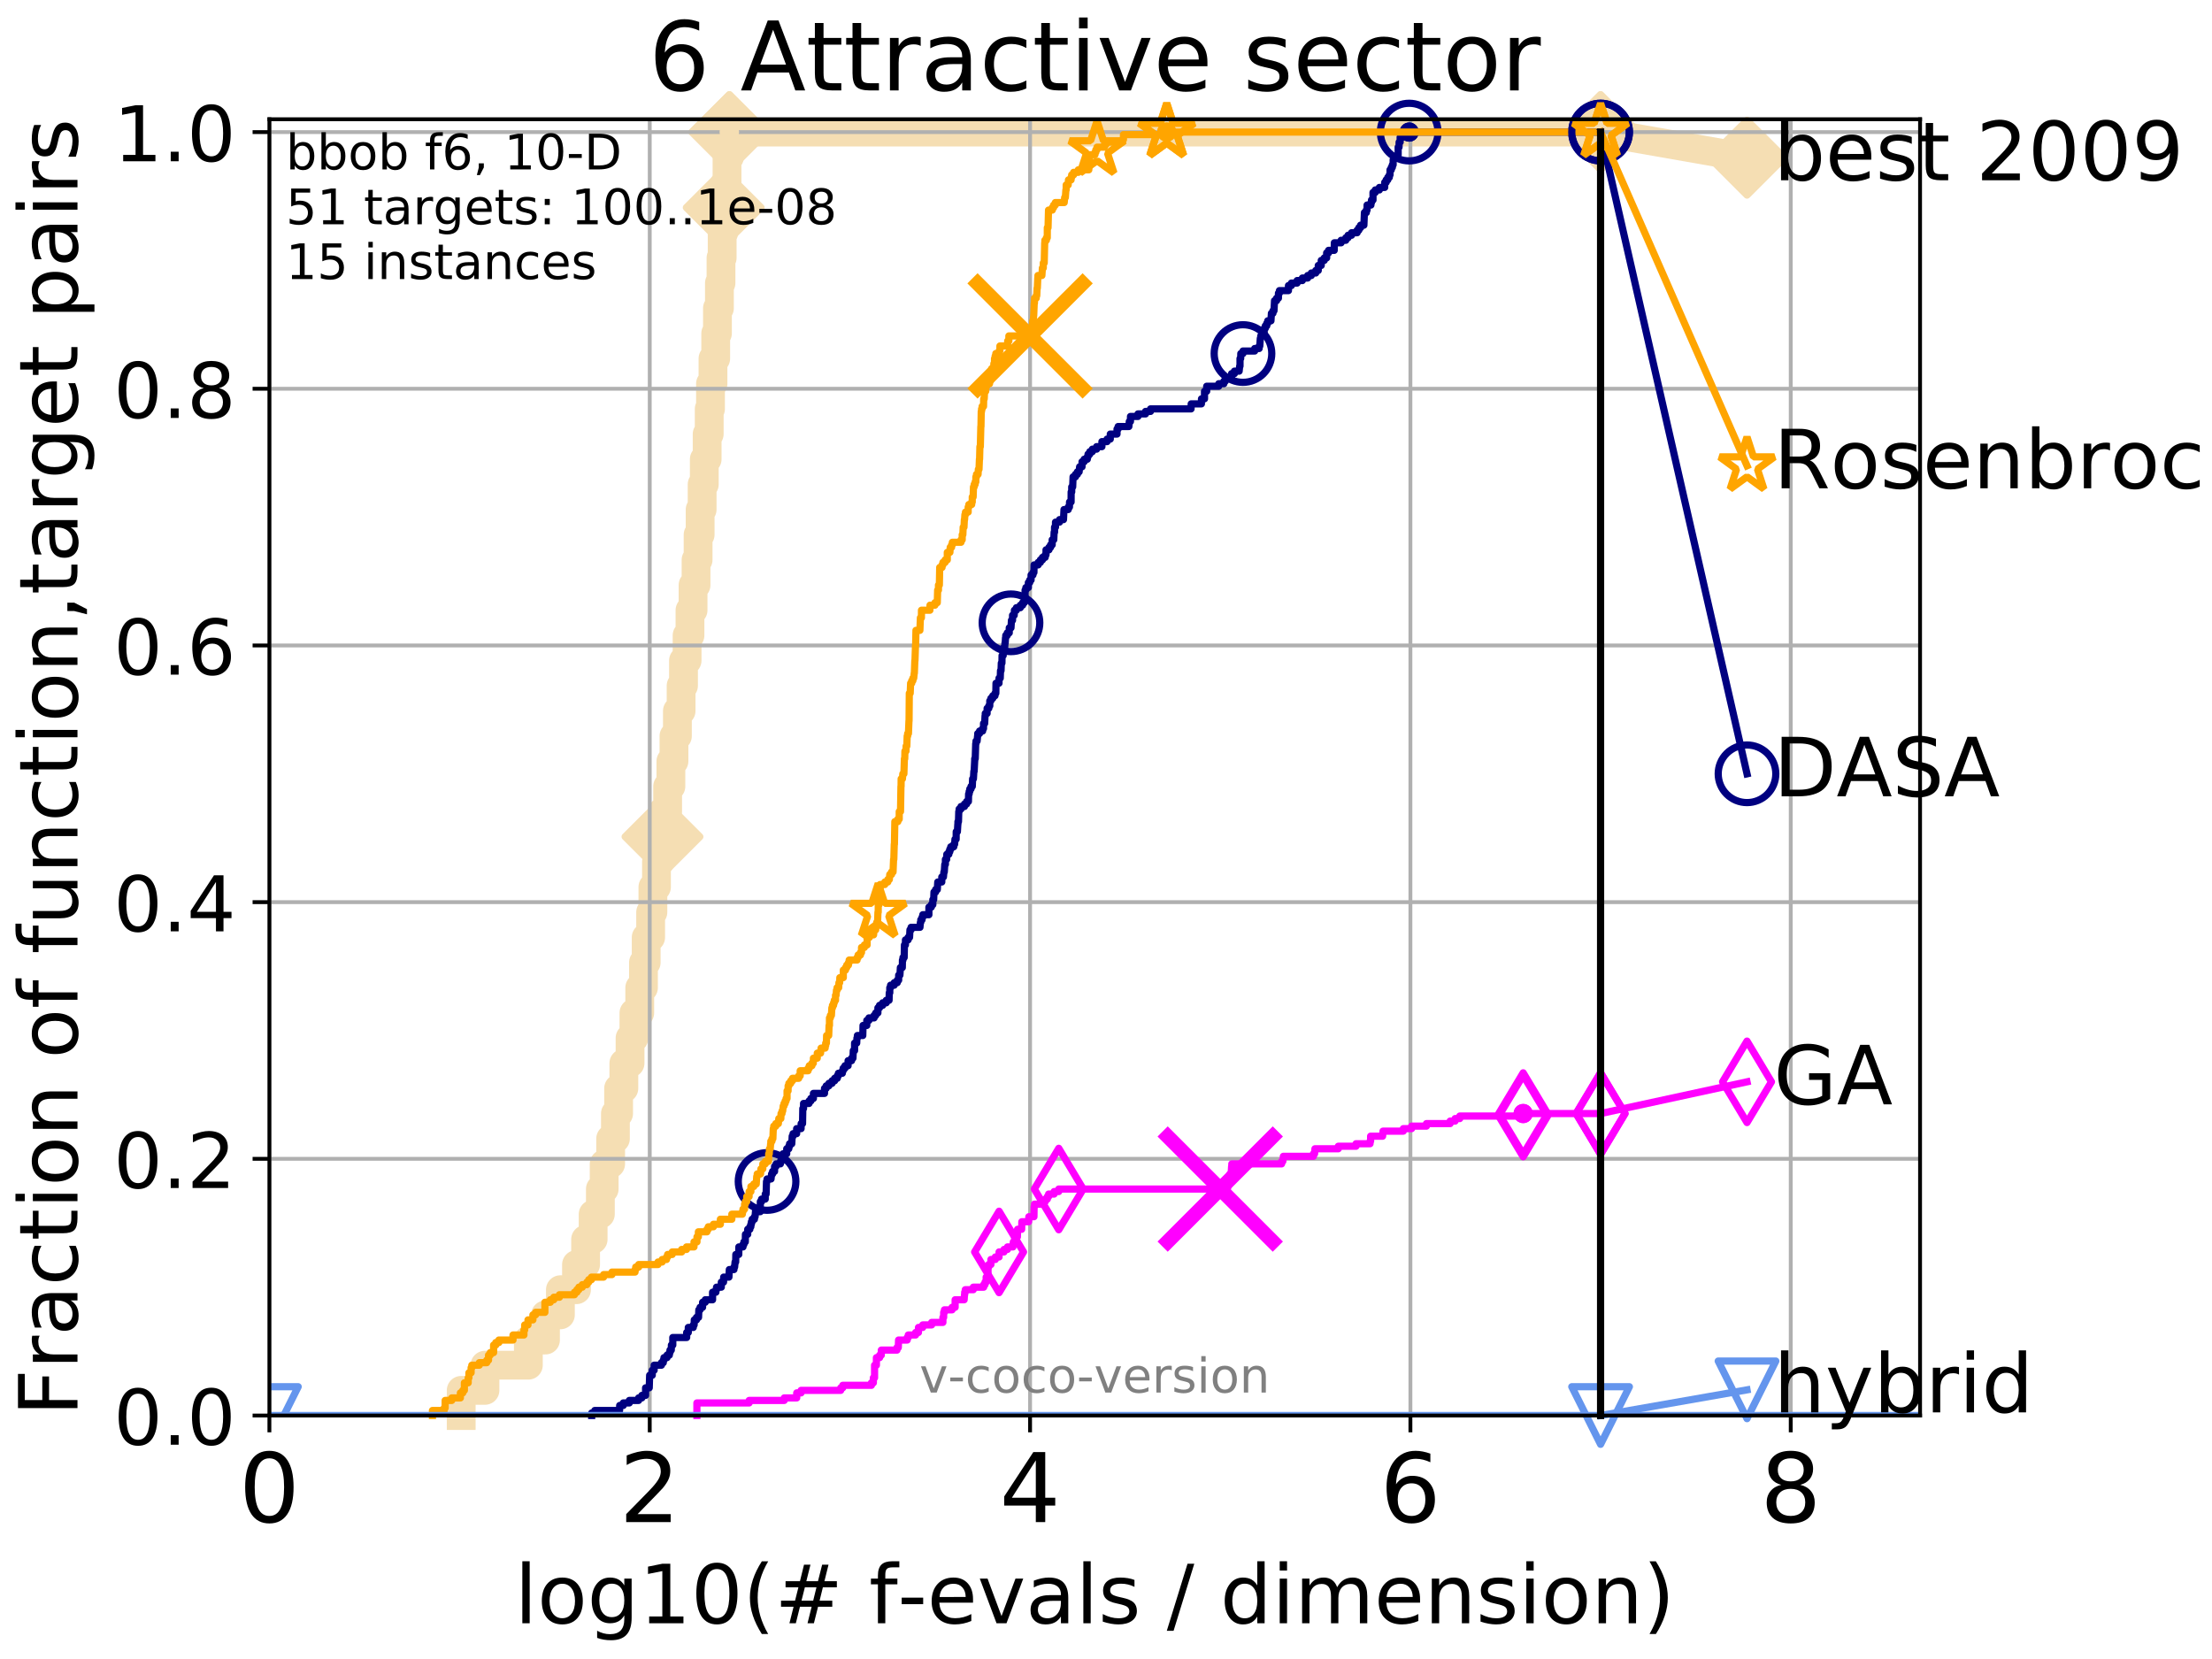 <?xml version="1.0" encoding="utf-8" standalone="no"?>
<!DOCTYPE svg PUBLIC "-//W3C//DTD SVG 1.1//EN"
  "http://www.w3.org/Graphics/SVG/1.1/DTD/svg11.dtd">
<!-- Created with matplotlib (http://matplotlib.org/) -->
<svg height="345.6pt" version="1.1" viewBox="0 0 460.8 345.6" width="460.8pt" xmlns="http://www.w3.org/2000/svg" xmlns:xlink="http://www.w3.org/1999/xlink">
 <defs>
  <style type="text/css">
*{stroke-linecap:butt;stroke-linejoin:round;}
  </style>
 </defs>
 <g id="figure_1">
  <g id="patch_1">
   <path d="M 0 345.6 
L 460.8 345.6 
L 460.8 0 
L 0 0 
z
" style="fill:#ffffff;"/>
  </g>
  <g id="axes_1">
   <g id="patch_2">
    <path d="M 56.12 294.88 
L 399.984 294.88 
L 399.984 24.84 
L 56.12 24.84 
z
" style="fill:#ffffff;"/>
   </g>
   <g id="line2d_1">
    <path d="M 96.076 294.88 
L 96.076 289.638 
L 101.026 289.638 
L 101.026 284.395 
L 110.066 284.395 
L 110.066 279.153 
L 113.633 279.153 
L 113.633 273.91 
L 116.74 273.91 
L 116.74 268.668 
L 120.095 268.668 
L 120.095 263.425 
L 121.991 263.425 
L 121.991 258.183 
L 123.563 258.183 
L 123.563 252.94 
L 125.066 252.94 
L 125.066 247.698 
L 125.86 247.698 
L 125.86 242.455 
L 127.21 242.455 
L 127.21 237.213 
L 128.202 237.213 
L 128.202 231.97 
L 128.867 231.97 
L 128.867 226.728 
L 129.96 226.728 
L 129.96 221.485 
L 131.252 221.485 
L 131.252 216.243 
L 132.062 216.243 
L 132.062 211 
L 133.269 211 
L 133.269 205.758 
L 134.047 205.758 
L 134.047 200.515 
L 134.613 200.515 
L 134.613 195.273 
L 135.54 195.273 
L 135.54 190.03 
L 136.01 190.03 
L 136.01 184.788 
L 136.755 184.788 
L 136.755 179.546 
L 137.454 179.546 
L 137.454 174.303 
L 138.008 174.303 
L 138.008 169.061 
L 139.08 169.061 
L 139.08 163.818 
L 139.759 163.818 
L 139.759 158.576 
L 140.4 158.576 
L 140.4 153.333 
L 141.116 153.333 
L 141.116 148.091 
L 141.886 148.091 
L 141.886 142.848 
L 142.385 142.848 
L 142.385 137.606 
L 143.134 137.606 
L 143.134 132.363 
L 143.736 132.363 
L 143.736 127.121 
L 144.379 127.121 
L 144.379 121.878 
L 144.999 121.878 
L 144.999 116.636 
L 145.426 116.636 
L 145.426 111.393 
L 145.852 111.393 
L 145.852 106.151 
L 146.267 106.151 
L 146.267 100.908 
L 146.717 100.908 
L 146.717 95.666 
L 147.311 95.666 
L 147.311 90.423 
L 147.744 90.423 
L 147.744 85.181 
L 148.009 85.181 
L 148.009 79.938 
L 148.529 79.938 
L 148.529 74.696 
L 149.096 74.696 
L 149.096 69.453 
L 149.456 69.453 
L 149.456 64.211 
L 149.867 64.211 
L 149.867 58.969 
L 150.197 58.969 
L 150.197 53.726 
L 150.442 53.726 
L 150.442 48.484 
L 150.761 48.484 
L 150.761 43.241 
L 151.088 43.241 
L 151.088 37.999 
L 151.45 37.999 
L 151.45 32.756 
L 151.942 32.756 
L 151.942 27.514 
L 333.43 27.514 
" style="fill:none;stroke:#f5deb3;stroke-linecap:square;stroke-width:6;"/>
   </g>
   <g id="line2d_2">
    <defs>
     <path d="M -0 7.778 
L 7.778 0 
L 0 -7.778 
L -7.778 -0 
z
" id="m984021d561" style="stroke:#f5deb3;stroke-linejoin:miter;stroke-width:1.5;"/>
    </defs>
    <g>
     <use style="fill:#f5deb3;stroke:#f5deb3;stroke-linejoin:miter;stroke-width:1.5;" x="138.008" xlink:href="#m984021d561" y="174.303"/>
     <use style="fill:#f5deb3;stroke:#f5deb3;stroke-linejoin:miter;stroke-width:1.5;" x="150.761" xlink:href="#m984021d561" y="43.241"/>
     <use style="fill:#f5deb3;stroke:#f5deb3;stroke-linejoin:miter;stroke-width:1.5;" x="151.942" xlink:href="#m984021d561" y="27.514"/>
     <use style="fill:#f5deb3;stroke:#f5deb3;stroke-linejoin:miter;stroke-width:1.5;" x="151.942" xlink:href="#m984021d561" y="27.514"/>
     <use style="fill:#f5deb3;stroke:#f5deb3;stroke-linejoin:miter;stroke-width:1.5;" x="333.43" xlink:href="#m984021d561" y="27.514"/>
    </g>
   </g>
   <g id="line2d_3">
    <path style="fill:none;stroke:#f5deb3;stroke-linecap:square;stroke-width:6;"/>
    <g/>
   </g>
   <g id="line2d_4">
    <path d="M 333.43 27.514 
L 363.934 32.861 
" style="fill:none;stroke:#f5deb3;stroke-linecap:square;stroke-width:6;"/>
    <g>
     <use style="fill:#f5deb3;stroke:#f5deb3;stroke-linejoin:miter;stroke-width:1.5;" x="333.43" xlink:href="#m984021d561" y="27.514"/>
     <use style="fill:#f5deb3;stroke:#f5deb3;stroke-linejoin:miter;stroke-width:1.5;" x="363.934" xlink:href="#m984021d561" y="32.861"/>
    </g>
   </g>
   <g id="matplotlib.axis_1">
    <g id="xtick_1">
     <g id="line2d_5">
      <path clip-path="url(#p7e635836aa)" d="M 56.12 294.88 
L 56.12 24.84 
" style="fill:none;stroke:#b0b0b0;stroke-linecap:square;stroke-width:0.8;"/>
     </g>
     <g id="line2d_6">
      <defs>
       <path d="M 0 0 
L 0 3.5 
" id="mea973b02cd" style="stroke:#000000;stroke-width:0.8;"/>
      </defs>
      <g>
       <use style="stroke:#000000;stroke-width:0.8;" x="56.12" xlink:href="#mea973b02cd" y="294.88"/>
      </g>
     </g>
     <g id="text_1">
      <!-- 0 -->
      <defs>
       <path d="M 31.781 66.406 
Q 24.172 66.406 20.328 58.906 
Q 16.5 51.422 16.5 36.375 
Q 16.5 21.391 20.328 13.891 
Q 24.172 6.391 31.781 6.391 
Q 39.453 6.391 43.281 13.891 
Q 47.125 21.391 47.125 36.375 
Q 47.125 51.422 43.281 58.906 
Q 39.453 66.406 31.781 66.406 
z
M 31.781 74.219 
Q 44.047 74.219 50.516 64.516 
Q 56.984 54.828 56.984 36.375 
Q 56.984 17.969 50.516 8.266 
Q 44.047 -1.422 31.781 -1.422 
Q 19.531 -1.422 13.062 8.266 
Q 6.594 17.969 6.594 36.375 
Q 6.594 54.828 13.062 64.516 
Q 19.531 74.219 31.781 74.219 
z
" id="DejaVuSans-30"/>
      </defs>
      <g transform="translate(49.758 317.077)scale(0.2 -0.2)">
       <use xlink:href="#DejaVuSans-30"/>
      </g>
     </g>
    </g>
    <g id="xtick_2">
     <g id="line2d_7">
      <path clip-path="url(#p7e635836aa)" d="M 135.351 294.88 
L 135.351 24.84 
" style="fill:none;stroke:#b0b0b0;stroke-linecap:square;stroke-width:0.8;"/>
     </g>
     <g id="line2d_8">
      <g>
       <use style="stroke:#000000;stroke-width:0.8;" x="135.351" xlink:href="#mea973b02cd" y="294.88"/>
      </g>
     </g>
     <g id="text_2">
      <!-- 2 -->
      <defs>
       <path d="M 19.188 8.297 
L 53.609 8.297 
L 53.609 0 
L 7.328 0 
L 7.328 8.297 
Q 12.938 14.109 22.625 23.891 
Q 32.328 33.688 34.812 36.531 
Q 39.547 41.844 41.422 45.531 
Q 43.312 49.219 43.312 52.781 
Q 43.312 58.594 39.234 62.25 
Q 35.156 65.922 28.609 65.922 
Q 23.969 65.922 18.812 64.312 
Q 13.672 62.703 7.812 59.422 
L 7.812 69.391 
Q 13.766 71.781 18.938 73 
Q 24.125 74.219 28.422 74.219 
Q 39.75 74.219 46.484 68.547 
Q 53.219 62.891 53.219 53.422 
Q 53.219 48.922 51.531 44.891 
Q 49.859 40.875 45.406 35.406 
Q 44.188 33.984 37.641 27.219 
Q 31.109 20.453 19.188 8.297 
z
" id="DejaVuSans-32"/>
      </defs>
      <g transform="translate(128.989 317.077)scale(0.2 -0.2)">
       <use xlink:href="#DejaVuSans-32"/>
      </g>
     </g>
    </g>
    <g id="xtick_3">
     <g id="line2d_9">
      <path clip-path="url(#p7e635836aa)" d="M 214.583 294.88 
L 214.583 24.84 
" style="fill:none;stroke:#b0b0b0;stroke-linecap:square;stroke-width:0.8;"/>
     </g>
     <g id="line2d_10">
      <g>
       <use style="stroke:#000000;stroke-width:0.8;" x="214.583" xlink:href="#mea973b02cd" y="294.88"/>
      </g>
     </g>
     <g id="text_3">
      <!-- 4 -->
      <defs>
       <path d="M 37.797 64.312 
L 12.891 25.391 
L 37.797 25.391 
z
M 35.203 72.906 
L 47.609 72.906 
L 47.609 25.391 
L 58.016 25.391 
L 58.016 17.188 
L 47.609 17.188 
L 47.609 0 
L 37.797 0 
L 37.797 17.188 
L 4.891 17.188 
L 4.891 26.703 
z
" id="DejaVuSans-34"/>
      </defs>
      <g transform="translate(208.22 317.077)scale(0.2 -0.2)">
       <use xlink:href="#DejaVuSans-34"/>
      </g>
     </g>
    </g>
    <g id="xtick_4">
     <g id="line2d_11">
      <path clip-path="url(#p7e635836aa)" d="M 293.814 294.88 
L 293.814 24.84 
" style="fill:none;stroke:#b0b0b0;stroke-linecap:square;stroke-width:0.8;"/>
     </g>
     <g id="line2d_12">
      <g>
       <use style="stroke:#000000;stroke-width:0.8;" x="293.814" xlink:href="#mea973b02cd" y="294.88"/>
      </g>
     </g>
     <g id="text_4">
      <!-- 6 -->
      <defs>
       <path d="M 33.016 40.375 
Q 26.375 40.375 22.484 35.828 
Q 18.609 31.297 18.609 23.391 
Q 18.609 15.531 22.484 10.953 
Q 26.375 6.391 33.016 6.391 
Q 39.656 6.391 43.531 10.953 
Q 47.406 15.531 47.406 23.391 
Q 47.406 31.297 43.531 35.828 
Q 39.656 40.375 33.016 40.375 
z
M 52.594 71.297 
L 52.594 62.312 
Q 48.875 64.062 45.094 64.984 
Q 41.312 65.922 37.594 65.922 
Q 27.828 65.922 22.672 59.328 
Q 17.531 52.734 16.797 39.406 
Q 19.672 43.656 24.016 45.922 
Q 28.375 48.188 33.594 48.188 
Q 44.578 48.188 50.953 41.516 
Q 57.328 34.859 57.328 23.391 
Q 57.328 12.156 50.688 5.359 
Q 44.047 -1.422 33.016 -1.422 
Q 20.359 -1.422 13.672 8.266 
Q 6.984 17.969 6.984 36.375 
Q 6.984 53.656 15.188 63.938 
Q 23.391 74.219 37.203 74.219 
Q 40.922 74.219 44.703 73.484 
Q 48.484 72.75 52.594 71.297 
z
" id="DejaVuSans-36"/>
      </defs>
      <g transform="translate(287.452 317.077)scale(0.2 -0.2)">
       <use xlink:href="#DejaVuSans-36"/>
      </g>
     </g>
    </g>
    <g id="xtick_5">
     <g id="line2d_13">
      <path clip-path="url(#p7e635836aa)" d="M 373.045 294.88 
L 373.045 24.84 
" style="fill:none;stroke:#b0b0b0;stroke-linecap:square;stroke-width:0.8;"/>
     </g>
     <g id="line2d_14">
      <g>
       <use style="stroke:#000000;stroke-width:0.8;" x="373.045" xlink:href="#mea973b02cd" y="294.88"/>
      </g>
     </g>
     <g id="text_5">
      <!-- 8 -->
      <defs>
       <path d="M 31.781 34.625 
Q 24.75 34.625 20.719 30.859 
Q 16.703 27.094 16.703 20.516 
Q 16.703 13.922 20.719 10.156 
Q 24.75 6.391 31.781 6.391 
Q 38.812 6.391 42.859 10.172 
Q 46.922 13.969 46.922 20.516 
Q 46.922 27.094 42.891 30.859 
Q 38.875 34.625 31.781 34.625 
z
M 21.922 38.812 
Q 15.578 40.375 12.031 44.719 
Q 8.5 49.078 8.5 55.328 
Q 8.5 64.062 14.719 69.141 
Q 20.953 74.219 31.781 74.219 
Q 42.672 74.219 48.875 69.141 
Q 55.078 64.062 55.078 55.328 
Q 55.078 49.078 51.531 44.719 
Q 48 40.375 41.703 38.812 
Q 48.828 37.156 52.797 32.312 
Q 56.781 27.484 56.781 20.516 
Q 56.781 9.906 50.312 4.234 
Q 43.844 -1.422 31.781 -1.422 
Q 19.734 -1.422 13.25 4.234 
Q 6.781 9.906 6.781 20.516 
Q 6.781 27.484 10.781 32.312 
Q 14.797 37.156 21.922 38.812 
z
M 18.312 54.391 
Q 18.312 48.734 21.844 45.562 
Q 25.391 42.391 31.781 42.391 
Q 38.141 42.391 41.719 45.562 
Q 45.312 48.734 45.312 54.391 
Q 45.312 60.062 41.719 63.234 
Q 38.141 66.406 31.781 66.406 
Q 25.391 66.406 21.844 63.234 
Q 18.312 60.062 18.312 54.391 
z
" id="DejaVuSans-38"/>
      </defs>
      <g transform="translate(366.683 317.077)scale(0.2 -0.2)">
       <use xlink:href="#DejaVuSans-38"/>
      </g>
     </g>
    </g>
    <g id="text_6">
     <!-- log10(# f-evals / dimension) -->
     <defs>
      <path d="M 9.422 75.984 
L 18.406 75.984 
L 18.406 0 
L 9.422 0 
z
" id="DejaVuSans-6c"/>
      <path d="M 30.609 48.391 
Q 23.391 48.391 19.188 42.75 
Q 14.984 37.109 14.984 27.297 
Q 14.984 17.484 19.156 11.844 
Q 23.344 6.203 30.609 6.203 
Q 37.797 6.203 41.984 11.859 
Q 46.188 17.531 46.188 27.297 
Q 46.188 37.016 41.984 42.703 
Q 37.797 48.391 30.609 48.391 
z
M 30.609 56 
Q 42.328 56 49.016 48.375 
Q 55.719 40.766 55.719 27.297 
Q 55.719 13.875 49.016 6.219 
Q 42.328 -1.422 30.609 -1.422 
Q 18.844 -1.422 12.172 6.219 
Q 5.516 13.875 5.516 27.297 
Q 5.516 40.766 12.172 48.375 
Q 18.844 56 30.609 56 
z
" id="DejaVuSans-6f"/>
      <path d="M 45.406 27.984 
Q 45.406 37.75 41.375 43.109 
Q 37.359 48.484 30.078 48.484 
Q 22.859 48.484 18.828 43.109 
Q 14.797 37.75 14.797 27.984 
Q 14.797 18.266 18.828 12.891 
Q 22.859 7.516 30.078 7.516 
Q 37.359 7.516 41.375 12.891 
Q 45.406 18.266 45.406 27.984 
z
M 54.391 6.781 
Q 54.391 -7.172 48.188 -13.984 
Q 42 -20.797 29.203 -20.797 
Q 24.469 -20.797 20.266 -20.094 
Q 16.062 -19.391 12.109 -17.922 
L 12.109 -9.188 
Q 16.062 -11.328 19.922 -12.344 
Q 23.781 -13.375 27.781 -13.375 
Q 36.625 -13.375 41.016 -8.766 
Q 45.406 -4.156 45.406 5.172 
L 45.406 9.625 
Q 42.625 4.781 38.281 2.391 
Q 33.938 0 27.875 0 
Q 17.828 0 11.672 7.656 
Q 5.516 15.328 5.516 27.984 
Q 5.516 40.672 11.672 48.328 
Q 17.828 56 27.875 56 
Q 33.938 56 38.281 53.609 
Q 42.625 51.219 45.406 46.391 
L 45.406 54.688 
L 54.391 54.688 
z
" id="DejaVuSans-67"/>
      <path d="M 12.406 8.297 
L 28.516 8.297 
L 28.516 63.922 
L 10.984 60.406 
L 10.984 69.391 
L 28.422 72.906 
L 38.281 72.906 
L 38.281 8.297 
L 54.391 8.297 
L 54.391 0 
L 12.406 0 
z
" id="DejaVuSans-31"/>
      <path d="M 31 75.875 
Q 24.469 64.656 21.281 53.656 
Q 18.109 42.672 18.109 31.391 
Q 18.109 20.125 21.312 9.062 
Q 24.516 -2 31 -13.188 
L 23.188 -13.188 
Q 15.875 -1.703 12.234 9.375 
Q 8.594 20.453 8.594 31.391 
Q 8.594 42.281 12.203 53.312 
Q 15.828 64.359 23.188 75.875 
z
" id="DejaVuSans-28"/>
      <path d="M 51.125 44 
L 36.922 44 
L 32.812 27.688 
L 47.125 27.688 
z
M 43.797 71.781 
L 38.719 51.516 
L 52.984 51.516 
L 58.109 71.781 
L 65.922 71.781 
L 60.891 51.516 
L 76.125 51.516 
L 76.125 44 
L 58.984 44 
L 54.984 27.688 
L 70.516 27.688 
L 70.516 20.219 
L 53.078 20.219 
L 48 0 
L 40.188 0 
L 45.219 20.219 
L 30.906 20.219 
L 25.875 0 
L 18.016 0 
L 23.094 20.219 
L 7.719 20.219 
L 7.719 27.688 
L 24.906 27.688 
L 29 44 
L 13.281 44 
L 13.281 51.516 
L 30.906 51.516 
L 35.891 71.781 
z
" id="DejaVuSans-23"/>
      <path id="DejaVuSans-20"/>
      <path d="M 37.109 75.984 
L 37.109 68.5 
L 28.516 68.5 
Q 23.688 68.5 21.797 66.547 
Q 19.922 64.594 19.922 59.516 
L 19.922 54.688 
L 34.719 54.688 
L 34.719 47.703 
L 19.922 47.703 
L 19.922 0 
L 10.891 0 
L 10.891 47.703 
L 2.297 47.703 
L 2.297 54.688 
L 10.891 54.688 
L 10.891 58.5 
Q 10.891 67.625 15.141 71.797 
Q 19.391 75.984 28.609 75.984 
z
" id="DejaVuSans-66"/>
      <path d="M 4.891 31.391 
L 31.203 31.391 
L 31.203 23.391 
L 4.891 23.391 
z
" id="DejaVuSans-2d"/>
      <path d="M 56.203 29.594 
L 56.203 25.203 
L 14.891 25.203 
Q 15.484 15.922 20.484 11.062 
Q 25.484 6.203 34.422 6.203 
Q 39.594 6.203 44.453 7.469 
Q 49.312 8.734 54.109 11.281 
L 54.109 2.781 
Q 49.266 0.734 44.188 -0.344 
Q 39.109 -1.422 33.891 -1.422 
Q 20.797 -1.422 13.156 6.188 
Q 5.516 13.812 5.516 26.812 
Q 5.516 40.234 12.766 48.109 
Q 20.016 56 32.328 56 
Q 43.359 56 49.781 48.891 
Q 56.203 41.797 56.203 29.594 
z
M 47.219 32.234 
Q 47.125 39.594 43.094 43.984 
Q 39.062 48.391 32.422 48.391 
Q 24.906 48.391 20.391 44.141 
Q 15.875 39.891 15.188 32.172 
z
" id="DejaVuSans-65"/>
      <path d="M 2.984 54.688 
L 12.5 54.688 
L 29.594 8.797 
L 46.688 54.688 
L 56.203 54.688 
L 35.688 0 
L 23.484 0 
z
" id="DejaVuSans-76"/>
      <path d="M 34.281 27.484 
Q 23.391 27.484 19.188 25 
Q 14.984 22.516 14.984 16.5 
Q 14.984 11.719 18.141 8.906 
Q 21.297 6.109 26.703 6.109 
Q 34.188 6.109 38.703 11.406 
Q 43.219 16.703 43.219 25.484 
L 43.219 27.484 
z
M 52.203 31.203 
L 52.203 0 
L 43.219 0 
L 43.219 8.297 
Q 40.141 3.328 35.547 0.953 
Q 30.953 -1.422 24.312 -1.422 
Q 15.922 -1.422 10.953 3.297 
Q 6 8.016 6 15.922 
Q 6 25.141 12.172 29.828 
Q 18.359 34.516 30.609 34.516 
L 43.219 34.516 
L 43.219 35.406 
Q 43.219 41.609 39.141 45 
Q 35.062 48.391 27.688 48.391 
Q 23 48.391 18.547 47.266 
Q 14.109 46.141 10.016 43.891 
L 10.016 52.203 
Q 14.938 54.109 19.578 55.047 
Q 24.219 56 28.609 56 
Q 40.484 56 46.344 49.844 
Q 52.203 43.703 52.203 31.203 
z
" id="DejaVuSans-61"/>
      <path d="M 44.281 53.078 
L 44.281 44.578 
Q 40.484 46.531 36.375 47.5 
Q 32.281 48.484 27.875 48.484 
Q 21.188 48.484 17.844 46.438 
Q 14.5 44.391 14.5 40.281 
Q 14.5 37.156 16.891 35.375 
Q 19.281 33.594 26.516 31.984 
L 29.594 31.297 
Q 39.156 29.25 43.188 25.516 
Q 47.219 21.781 47.219 15.094 
Q 47.219 7.469 41.188 3.016 
Q 35.156 -1.422 24.609 -1.422 
Q 20.219 -1.422 15.453 -0.562 
Q 10.688 0.297 5.422 2 
L 5.422 11.281 
Q 10.406 8.688 15.234 7.391 
Q 20.062 6.109 24.812 6.109 
Q 31.156 6.109 34.562 8.281 
Q 37.984 10.453 37.984 14.406 
Q 37.984 18.062 35.516 20.016 
Q 33.062 21.969 24.703 23.781 
L 21.578 24.516 
Q 13.234 26.266 9.516 29.906 
Q 5.812 33.547 5.812 39.891 
Q 5.812 47.609 11.281 51.797 
Q 16.75 56 26.812 56 
Q 31.781 56 36.172 55.266 
Q 40.578 54.547 44.281 53.078 
z
" id="DejaVuSans-73"/>
      <path d="M 25.391 72.906 
L 33.688 72.906 
L 8.297 -9.281 
L 0 -9.281 
z
" id="DejaVuSans-2f"/>
      <path d="M 45.406 46.391 
L 45.406 75.984 
L 54.391 75.984 
L 54.391 0 
L 45.406 0 
L 45.406 8.203 
Q 42.578 3.328 38.25 0.953 
Q 33.938 -1.422 27.875 -1.422 
Q 17.969 -1.422 11.734 6.484 
Q 5.516 14.406 5.516 27.297 
Q 5.516 40.188 11.734 48.094 
Q 17.969 56 27.875 56 
Q 33.938 56 38.25 53.625 
Q 42.578 51.266 45.406 46.391 
z
M 14.797 27.297 
Q 14.797 17.391 18.875 11.75 
Q 22.953 6.109 30.078 6.109 
Q 37.203 6.109 41.297 11.75 
Q 45.406 17.391 45.406 27.297 
Q 45.406 37.203 41.297 42.844 
Q 37.203 48.484 30.078 48.484 
Q 22.953 48.484 18.875 42.844 
Q 14.797 37.203 14.797 27.297 
z
" id="DejaVuSans-64"/>
      <path d="M 9.422 54.688 
L 18.406 54.688 
L 18.406 0 
L 9.422 0 
z
M 9.422 75.984 
L 18.406 75.984 
L 18.406 64.594 
L 9.422 64.594 
z
" id="DejaVuSans-69"/>
      <path d="M 52 44.188 
Q 55.375 50.25 60.062 53.125 
Q 64.75 56 71.094 56 
Q 79.641 56 84.281 50.016 
Q 88.922 44.047 88.922 33.016 
L 88.922 0 
L 79.891 0 
L 79.891 32.719 
Q 79.891 40.578 77.094 44.375 
Q 74.312 48.188 68.609 48.188 
Q 61.625 48.188 57.562 43.547 
Q 53.516 38.922 53.516 30.906 
L 53.516 0 
L 44.484 0 
L 44.484 32.719 
Q 44.484 40.625 41.703 44.406 
Q 38.922 48.188 33.109 48.188 
Q 26.219 48.188 22.156 43.531 
Q 18.109 38.875 18.109 30.906 
L 18.109 0 
L 9.078 0 
L 9.078 54.688 
L 18.109 54.688 
L 18.109 46.188 
Q 21.188 51.219 25.484 53.609 
Q 29.781 56 35.688 56 
Q 41.656 56 45.828 52.969 
Q 50 49.953 52 44.188 
z
" id="DejaVuSans-6d"/>
      <path d="M 54.891 33.016 
L 54.891 0 
L 45.906 0 
L 45.906 32.719 
Q 45.906 40.484 42.875 44.328 
Q 39.844 48.188 33.797 48.188 
Q 26.516 48.188 22.312 43.547 
Q 18.109 38.922 18.109 30.906 
L 18.109 0 
L 9.078 0 
L 9.078 54.688 
L 18.109 54.688 
L 18.109 46.188 
Q 21.344 51.125 25.703 53.562 
Q 30.078 56 35.797 56 
Q 45.219 56 50.047 50.172 
Q 54.891 44.344 54.891 33.016 
z
" id="DejaVuSans-6e"/>
      <path d="M 8.016 75.875 
L 15.828 75.875 
Q 23.141 64.359 26.781 53.312 
Q 30.422 42.281 30.422 31.391 
Q 30.422 20.453 26.781 9.375 
Q 23.141 -1.703 15.828 -13.188 
L 8.016 -13.188 
Q 14.5 -2 17.703 9.062 
Q 20.906 20.125 20.906 31.391 
Q 20.906 42.672 17.703 53.656 
Q 14.5 64.656 8.016 75.875 
z
" id="DejaVuSans-29"/>
     </defs>
     <g transform="translate(107.211 338.154)scale(0.17 -0.17)">
      <use xlink:href="#DejaVuSans-6c"/>
      <use x="27.783" xlink:href="#DejaVuSans-6f"/>
      <use x="88.965" xlink:href="#DejaVuSans-67"/>
      <use x="152.441" xlink:href="#DejaVuSans-31"/>
      <use x="216.064" xlink:href="#DejaVuSans-30"/>
      <use x="279.688" xlink:href="#DejaVuSans-28"/>
      <use x="318.701" xlink:href="#DejaVuSans-23"/>
      <use x="402.49" xlink:href="#DejaVuSans-20"/>
      <use x="434.277" xlink:href="#DejaVuSans-66"/>
      <use x="469.404" xlink:href="#DejaVuSans-2d"/>
      <use x="505.488" xlink:href="#DejaVuSans-65"/>
      <use x="567.012" xlink:href="#DejaVuSans-76"/>
      <use x="626.191" xlink:href="#DejaVuSans-61"/>
      <use x="687.471" xlink:href="#DejaVuSans-6c"/>
      <use x="715.254" xlink:href="#DejaVuSans-73"/>
      <use x="767.354" xlink:href="#DejaVuSans-20"/>
      <use x="799.141" xlink:href="#DejaVuSans-2f"/>
      <use x="832.832" xlink:href="#DejaVuSans-20"/>
      <use x="864.619" xlink:href="#DejaVuSans-64"/>
      <use x="928.096" xlink:href="#DejaVuSans-69"/>
      <use x="955.879" xlink:href="#DejaVuSans-6d"/>
      <use x="1053.291" xlink:href="#DejaVuSans-65"/>
      <use x="1114.814" xlink:href="#DejaVuSans-6e"/>
      <use x="1178.193" xlink:href="#DejaVuSans-73"/>
      <use x="1230.293" xlink:href="#DejaVuSans-69"/>
      <use x="1258.076" xlink:href="#DejaVuSans-6f"/>
      <use x="1319.258" xlink:href="#DejaVuSans-6e"/>
      <use x="1382.637" xlink:href="#DejaVuSans-29"/>
     </g>
    </g>
   </g>
   <g id="matplotlib.axis_2">
    <g id="ytick_1">
     <g id="line2d_15">
      <path clip-path="url(#p7e635836aa)" d="M 56.12 294.88 
L 399.984 294.88 
" style="fill:none;stroke:#b0b0b0;stroke-linecap:square;stroke-width:0.8;"/>
     </g>
     <g id="line2d_16">
      <defs>
       <path d="M 0 0 
L -3.5 0 
" id="m04b4842669" style="stroke:#000000;stroke-width:0.8;"/>
      </defs>
      <g>
       <use style="stroke:#000000;stroke-width:0.8;" x="56.12" xlink:href="#m04b4842669" y="294.88"/>
      </g>
     </g>
     <g id="text_7">
      <!-- 0.0 -->
      <defs>
       <path d="M 10.688 12.406 
L 21 12.406 
L 21 0 
L 10.688 0 
z
" id="DejaVuSans-2e"/>
      </defs>
      <g transform="translate(23.675 300.959)scale(0.16 -0.16)">
       <use xlink:href="#DejaVuSans-30"/>
       <use x="63.623" xlink:href="#DejaVuSans-2e"/>
       <use x="95.41" xlink:href="#DejaVuSans-30"/>
      </g>
     </g>
    </g>
    <g id="ytick_2">
     <g id="line2d_17">
      <path clip-path="url(#p7e635836aa)" d="M 56.12 241.407 
L 399.984 241.407 
" style="fill:none;stroke:#b0b0b0;stroke-linecap:square;stroke-width:0.8;"/>
     </g>
     <g id="line2d_18">
      <g>
       <use style="stroke:#000000;stroke-width:0.8;" x="56.12" xlink:href="#m04b4842669" y="241.407"/>
      </g>
     </g>
     <g id="text_8">
      <!-- 0.2 -->
      <g transform="translate(23.675 247.485)scale(0.16 -0.16)">
       <use xlink:href="#DejaVuSans-30"/>
       <use x="63.623" xlink:href="#DejaVuSans-2e"/>
       <use x="95.41" xlink:href="#DejaVuSans-32"/>
      </g>
     </g>
    </g>
    <g id="ytick_3">
     <g id="line2d_19">
      <path clip-path="url(#p7e635836aa)" d="M 56.12 187.933 
L 399.984 187.933 
" style="fill:none;stroke:#b0b0b0;stroke-linecap:square;stroke-width:0.8;"/>
     </g>
     <g id="line2d_20">
      <g>
       <use style="stroke:#000000;stroke-width:0.8;" x="56.12" xlink:href="#m04b4842669" y="187.933"/>
      </g>
     </g>
     <g id="text_9">
      <!-- 0.4 -->
      <g transform="translate(23.675 194.012)scale(0.16 -0.16)">
       <use xlink:href="#DejaVuSans-30"/>
       <use x="63.623" xlink:href="#DejaVuSans-2e"/>
       <use x="95.41" xlink:href="#DejaVuSans-34"/>
      </g>
     </g>
    </g>
    <g id="ytick_4">
     <g id="line2d_21">
      <path clip-path="url(#p7e635836aa)" d="M 56.12 134.46 
L 399.984 134.46 
" style="fill:none;stroke:#b0b0b0;stroke-linecap:square;stroke-width:0.8;"/>
     </g>
     <g id="line2d_22">
      <g>
       <use style="stroke:#000000;stroke-width:0.8;" x="56.12" xlink:href="#m04b4842669" y="134.46"/>
      </g>
     </g>
     <g id="text_10">
      <!-- 0.6 -->
      <g transform="translate(23.675 140.539)scale(0.16 -0.16)">
       <use xlink:href="#DejaVuSans-30"/>
       <use x="63.623" xlink:href="#DejaVuSans-2e"/>
       <use x="95.41" xlink:href="#DejaVuSans-36"/>
      </g>
     </g>
    </g>
    <g id="ytick_5">
     <g id="line2d_23">
      <path clip-path="url(#p7e635836aa)" d="M 56.12 80.987 
L 399.984 80.987 
" style="fill:none;stroke:#b0b0b0;stroke-linecap:square;stroke-width:0.8;"/>
     </g>
     <g id="line2d_24">
      <g>
       <use style="stroke:#000000;stroke-width:0.8;" x="56.12" xlink:href="#m04b4842669" y="80.987"/>
      </g>
     </g>
     <g id="text_11">
      <!-- 0.8 -->
      <g transform="translate(23.675 87.066)scale(0.16 -0.16)">
       <use xlink:href="#DejaVuSans-30"/>
       <use x="63.623" xlink:href="#DejaVuSans-2e"/>
       <use x="95.41" xlink:href="#DejaVuSans-38"/>
      </g>
     </g>
    </g>
    <g id="ytick_6">
     <g id="line2d_25">
      <path clip-path="url(#p7e635836aa)" d="M 56.12 27.514 
L 399.984 27.514 
" style="fill:none;stroke:#b0b0b0;stroke-linecap:square;stroke-width:0.8;"/>
     </g>
     <g id="line2d_26">
      <g>
       <use style="stroke:#000000;stroke-width:0.8;" x="56.12" xlink:href="#m04b4842669" y="27.514"/>
      </g>
     </g>
     <g id="text_12">
      <!-- 1.0 -->
      <g transform="translate(23.675 33.592)scale(0.16 -0.16)">
       <use xlink:href="#DejaVuSans-31"/>
       <use x="63.623" xlink:href="#DejaVuSans-2e"/>
       <use x="95.41" xlink:href="#DejaVuSans-30"/>
      </g>
     </g>
    </g>
    <g id="text_13">
     <!-- Fraction of function,target pairs -->
     <defs>
      <path d="M 9.812 72.906 
L 51.703 72.906 
L 51.703 64.594 
L 19.672 64.594 
L 19.672 43.109 
L 48.578 43.109 
L 48.578 34.812 
L 19.672 34.812 
L 19.672 0 
L 9.812 0 
z
" id="DejaVuSans-46"/>
      <path d="M 41.109 46.297 
Q 39.594 47.172 37.812 47.578 
Q 36.031 48 33.891 48 
Q 26.266 48 22.188 43.047 
Q 18.109 38.094 18.109 28.812 
L 18.109 0 
L 9.078 0 
L 9.078 54.688 
L 18.109 54.688 
L 18.109 46.188 
Q 20.953 51.172 25.484 53.578 
Q 30.031 56 36.531 56 
Q 37.453 56 38.578 55.875 
Q 39.703 55.766 41.062 55.516 
z
" id="DejaVuSans-72"/>
      <path d="M 48.781 52.594 
L 48.781 44.188 
Q 44.969 46.297 41.141 47.344 
Q 37.312 48.391 33.406 48.391 
Q 24.656 48.391 19.812 42.844 
Q 14.984 37.312 14.984 27.297 
Q 14.984 17.281 19.812 11.734 
Q 24.656 6.203 33.406 6.203 
Q 37.312 6.203 41.141 7.25 
Q 44.969 8.297 48.781 10.406 
L 48.781 2.094 
Q 45.016 0.344 40.984 -0.531 
Q 36.969 -1.422 32.422 -1.422 
Q 20.062 -1.422 12.781 6.344 
Q 5.516 14.109 5.516 27.297 
Q 5.516 40.672 12.859 48.328 
Q 20.219 56 33.016 56 
Q 37.156 56 41.109 55.141 
Q 45.062 54.297 48.781 52.594 
z
" id="DejaVuSans-63"/>
      <path d="M 18.312 70.219 
L 18.312 54.688 
L 36.812 54.688 
L 36.812 47.703 
L 18.312 47.703 
L 18.312 18.016 
Q 18.312 11.328 20.141 9.422 
Q 21.969 7.516 27.594 7.516 
L 36.812 7.516 
L 36.812 0 
L 27.594 0 
Q 17.188 0 13.234 3.875 
Q 9.281 7.766 9.281 18.016 
L 9.281 47.703 
L 2.688 47.703 
L 2.688 54.688 
L 9.281 54.688 
L 9.281 70.219 
z
" id="DejaVuSans-74"/>
      <path d="M 8.5 21.578 
L 8.5 54.688 
L 17.484 54.688 
L 17.484 21.922 
Q 17.484 14.156 20.5 10.266 
Q 23.531 6.391 29.594 6.391 
Q 36.859 6.391 41.078 11.031 
Q 45.312 15.672 45.312 23.688 
L 45.312 54.688 
L 54.297 54.688 
L 54.297 0 
L 45.312 0 
L 45.312 8.406 
Q 42.047 3.422 37.719 1 
Q 33.406 -1.422 27.688 -1.422 
Q 18.266 -1.422 13.375 4.438 
Q 8.5 10.297 8.5 21.578 
z
M 31.109 56 
z
" id="DejaVuSans-75"/>
      <path d="M 11.719 12.406 
L 22.016 12.406 
L 22.016 4 
L 14.016 -11.625 
L 7.719 -11.625 
L 11.719 4 
z
" id="DejaVuSans-2c"/>
      <path d="M 18.109 8.203 
L 18.109 -20.797 
L 9.078 -20.797 
L 9.078 54.688 
L 18.109 54.688 
L 18.109 46.391 
Q 20.953 51.266 25.266 53.625 
Q 29.594 56 35.594 56 
Q 45.562 56 51.781 48.094 
Q 58.016 40.188 58.016 27.297 
Q 58.016 14.406 51.781 6.484 
Q 45.562 -1.422 35.594 -1.422 
Q 29.594 -1.422 25.266 0.953 
Q 20.953 3.328 18.109 8.203 
z
M 48.688 27.297 
Q 48.688 37.203 44.609 42.844 
Q 40.531 48.484 33.406 48.484 
Q 26.266 48.484 22.188 42.844 
Q 18.109 37.203 18.109 27.297 
Q 18.109 17.391 22.188 11.75 
Q 26.266 6.109 33.406 6.109 
Q 40.531 6.109 44.609 11.75 
Q 48.688 17.391 48.688 27.297 
z
" id="DejaVuSans-70"/>
     </defs>
     <g transform="translate(16.14 294.999)rotate(-90)scale(0.17 -0.17)">
      <use xlink:href="#DejaVuSans-46"/>
      <use x="57.41" xlink:href="#DejaVuSans-72"/>
      <use x="98.523" xlink:href="#DejaVuSans-61"/>
      <use x="159.803" xlink:href="#DejaVuSans-63"/>
      <use x="214.783" xlink:href="#DejaVuSans-74"/>
      <use x="253.992" xlink:href="#DejaVuSans-69"/>
      <use x="281.775" xlink:href="#DejaVuSans-6f"/>
      <use x="342.957" xlink:href="#DejaVuSans-6e"/>
      <use x="406.336" xlink:href="#DejaVuSans-20"/>
      <use x="438.123" xlink:href="#DejaVuSans-6f"/>
      <use x="499.305" xlink:href="#DejaVuSans-66"/>
      <use x="534.51" xlink:href="#DejaVuSans-20"/>
      <use x="566.297" xlink:href="#DejaVuSans-66"/>
      <use x="601.502" xlink:href="#DejaVuSans-75"/>
      <use x="664.881" xlink:href="#DejaVuSans-6e"/>
      <use x="728.26" xlink:href="#DejaVuSans-63"/>
      <use x="783.24" xlink:href="#DejaVuSans-74"/>
      <use x="822.449" xlink:href="#DejaVuSans-69"/>
      <use x="850.232" xlink:href="#DejaVuSans-6f"/>
      <use x="911.414" xlink:href="#DejaVuSans-6e"/>
      <use x="974.793" xlink:href="#DejaVuSans-2c"/>
      <use x="1006.58" xlink:href="#DejaVuSans-74"/>
      <use x="1045.789" xlink:href="#DejaVuSans-61"/>
      <use x="1107.068" xlink:href="#DejaVuSans-72"/>
      <use x="1148.166" xlink:href="#DejaVuSans-67"/>
      <use x="1211.643" xlink:href="#DejaVuSans-65"/>
      <use x="1273.166" xlink:href="#DejaVuSans-74"/>
      <use x="1312.375" xlink:href="#DejaVuSans-20"/>
      <use x="1344.162" xlink:href="#DejaVuSans-70"/>
      <use x="1407.639" xlink:href="#DejaVuSans-61"/>
      <use x="1468.918" xlink:href="#DejaVuSans-69"/>
      <use x="1496.701" xlink:href="#DejaVuSans-72"/>
      <use x="1537.814" xlink:href="#DejaVuSans-73"/>
     </g>
    </g>
   </g>
   <g id="line2d_27">
    <defs>
     <path d="M 0 1.5 
C 0.398 1.5 0.779 1.342 1.061 1.061 
C 1.342 0.779 1.5 0.398 1.5 0 
C 1.5 -0.398 1.342 -0.779 1.061 -1.061 
C 0.779 -1.342 0.398 -1.5 0 -1.5 
C -0.398 -1.5 -0.779 -1.342 -1.061 -1.061 
C -1.342 -0.779 -1.5 -0.398 -1.5 0 
C -1.5 0.398 -1.342 0.779 -1.061 1.061 
C -0.779 1.342 -0.398 1.5 0 1.5 
z
" id="mb950e593b4" style="stroke:#f5deb3;"/>
    </defs>
    <g>
     <use style="fill:#f5deb3;stroke:#f5deb3;" x="151.942" xlink:href="#mb950e593b4" y="27.514"/>
     <use style="fill:#f5deb3;stroke:#f5deb3;" x="151.942" xlink:href="#mb950e593b4" y="27.514"/>
    </g>
   </g>
   <g id="line2d_28">
    <defs>
     <path d="M 0 1.5 
C 0.398 1.5 0.779 1.342 1.061 1.061 
C 1.342 0.779 1.5 0.398 1.5 0 
C 1.5 -0.398 1.342 -0.779 1.061 -1.061 
C 0.779 -1.342 0.398 -1.5 0 -1.5 
C -0.398 -1.5 -0.779 -1.342 -1.061 -1.061 
C -1.342 -0.779 -1.5 -0.398 -1.5 0 
C -1.5 0.398 -1.342 0.779 -1.061 1.061 
C -0.779 1.342 -0.398 1.5 0 1.5 
z
" id="mb2b7d2b10f" style="stroke:#000080;"/>
    </defs>
    <g>
     <use style="fill:#000080;stroke:#000080;" x="293.557" xlink:href="#mb2b7d2b10f" y="27.514"/>
     <use style="fill:#000080;stroke:#000080;" x="293.557" xlink:href="#mb2b7d2b10f" y="27.514"/>
    </g>
   </g>
   <g id="line2d_29">
    <path d="M 123.253 294.88 
L 123.253 294.356 
L 123.901 294.356 
L 123.901 293.832 
L 129.067 293.832 
L 129.091 292.783 
L 129.842 292.783 
L 129.842 292.259 
L 131.099 292.259 
L 131.099 291.735 
L 133.034 291.735 
L 133.034 291.21 
L 133.71 291.21 
L 133.71 290.686 
L 134.487 290.686 
L 134.487 289.113 
L 135.248 289.113 
L 135.334 286.492 
L 135.877 286.492 
L 135.877 285.444 
L 136.272 285.444 
L 136.272 284.395 
L 137.786 284.395 
L 137.786 283.871 
L 138.17 283.871 
L 138.17 283.347 
L 138.315 283.347 
L 138.315 282.822 
L 138.955 282.822 
L 138.955 282.298 
L 139.436 282.298 
L 139.436 281.774 
L 139.572 281.774 
L 139.572 281.25 
L 139.839 281.25 
L 139.865 280.201 
L 140.154 280.201 
L 140.154 278.628 
L 143.046 278.628 
L 143.046 277.58 
L 143.384 277.58 
L 143.384 276.531 
L 144.42 276.531 
L 144.42 276.007 
L 144.602 276.007 
L 144.632 274.959 
L 145.087 274.959 
L 145.087 274.434 
L 145.521 274.434 
L 145.578 272.862 
L 145.842 272.862 
L 145.842 272.337 
L 146.358 272.337 
L 146.358 271.289 
L 146.92 271.289 
L 146.92 270.765 
L 148.441 270.765 
L 148.441 269.192 
L 149.134 269.192 
L 149.134 268.668 
L 149.265 268.668 
L 149.265 268.143 
L 150.262 268.143 
L 150.262 267.095 
L 150.726 267.095 
L 150.754 266.046 
L 151.85 266.046 
L 151.929 264.474 
L 152.893 264.474 
L 152.893 263.949 
L 153.035 263.949 
L 153.127 262.901 
L 153.255 262.901 
L 153.286 261.328 
L 153.899 261.328 
L 153.917 259.755 
L 154.778 259.755 
L 154.778 259.231 
L 154.972 259.231 
L 154.972 258.707 
L 155.261 258.707 
L 155.288 257.134 
L 155.762 257.134 
L 155.762 256.086 
L 156.208 256.086 
L 156.208 255.561 
L 156.411 255.561 
L 156.411 255.037 
L 156.527 255.037 
L 156.527 254.513 
L 156.692 254.513 
L 156.692 253.989 
L 157.159 253.989 
L 157.159 253.464 
L 157.303 253.464 
L 157.375 252.416 
L 158.374 252.416 
L 158.392 250.319 
L 158.647 250.319 
L 158.647 249.795 
L 159.412 249.795 
L 159.412 248.746 
L 159.594 248.746 
L 159.677 246.125 
L 159.794 246.125 
L 159.794 245.601 
L 160.622 245.601 
L 160.732 244.552 
L 160.944 244.552 
L 160.944 244.028 
L 161.358 244.028 
L 161.358 242.979 
L 161.667 242.979 
L 161.667 242.455 
L 162.574 242.455 
L 162.574 241.931 
L 162.823 241.931 
L 162.823 241.407 
L 163.117 241.407 
L 163.117 240.358 
L 163.887 240.358 
L 163.887 239.31 
L 164.318 239.31 
L 164.318 238.785 
L 164.483 238.785 
L 164.483 238.261 
L 164.939 238.261 
L 165.028 236.689 
L 165.208 236.689 
L 165.208 236.164 
L 165.956 236.164 
L 165.956 235.116 
L 166.883 235.116 
L 166.892 234.067 
L 167.184 234.067 
L 167.24 230.922 
L 167.393 230.922 
L 167.393 229.873 
L 168.535 229.873 
L 168.535 229.349 
L 168.924 229.349 
L 168.924 228.825 
L 169.448 228.825 
L 169.448 227.776 
L 171.759 227.776 
L 171.759 226.728 
L 172.11 226.728 
L 172.11 226.204 
L 172.674 226.204 
L 172.674 225.679 
L 173.331 225.679 
L 173.331 225.155 
L 173.869 225.155 
L 173.869 224.631 
L 174.418 224.631 
L 174.418 224.107 
L 174.649 224.107 
L 174.649 223.582 
L 175.474 223.582 
L 175.474 223.058 
L 175.647 223.058 
L 175.647 222.534 
L 176.023 222.534 
L 176.023 222.01 
L 176.672 222.01 
L 176.672 220.961 
L 177.398 220.961 
L 177.398 220.437 
L 177.686 220.437 
L 177.755 218.864 
L 178.025 218.864 
L 178.025 217.291 
L 178.468 217.291 
L 178.517 216.243 
L 178.611 216.243 
L 178.611 215.719 
L 179.733 215.719 
L 179.785 213.622 
L 180.567 213.622 
L 180.567 212.573 
L 181.016 212.573 
L 181.016 212.049 
L 182.089 212.049 
L 182.089 211.525 
L 182.435 211.525 
L 182.435 211 
L 182.883 211 
L 182.883 209.952 
L 183.221 209.952 
L 183.221 209.428 
L 183.878 209.428 
L 183.878 208.903 
L 184.626 208.903 
L 184.626 208.379 
L 185.211 208.379 
L 185.248 206.806 
L 185.358 206.806 
L 185.358 205.758 
L 185.522 205.758 
L 185.522 205.234 
L 186.286 205.234 
L 186.286 204.709 
L 186.918 204.709 
L 186.918 204.185 
L 187.208 204.185 
L 187.208 203.137 
L 187.468 203.137 
L 187.565 201.564 
L 187.966 201.564 
L 187.996 199.991 
L 188.105 199.991 
L 188.105 199.467 
L 188.355 199.467 
L 188.412 196.846 
L 188.62 196.846 
L 188.62 195.797 
L 189.173 195.797 
L 189.173 195.273 
L 189.476 195.273 
L 189.56 193.7 
L 189.796 193.7 
L 189.796 193.176 
L 191.645 193.176 
L 191.737 192.127 
L 191.82 192.127 
L 191.82 191.603 
L 192.077 191.603 
L 192.077 191.079 
L 192.236 191.079 
L 192.236 190.555 
L 193.505 190.555 
L 193.505 188.982 
L 194.002 188.982 
L 194.002 188.458 
L 194.326 188.458 
L 194.326 187.409 
L 194.5 187.409 
L 194.565 185.836 
L 194.901 185.836 
L 194.901 185.312 
L 195.259 185.312 
L 195.353 183.739 
L 196.191 183.739 
L 196.191 182.691 
L 196.535 182.691 
L 196.626 181.642 
L 196.712 181.642 
L 196.814 180.07 
L 196.944 180.07 
L 196.944 179.021 
L 197.211 179.021 
L 197.232 177.973 
L 197.659 177.973 
L 197.659 177.449 
L 197.857 177.449 
L 197.857 176.924 
L 198.065 176.924 
L 198.065 176.4 
L 198.689 176.4 
L 198.689 175.876 
L 198.865 175.876 
L 198.937 174.827 
L 199.179 174.827 
L 199.199 173.255 
L 199.441 173.255 
L 199.535 171.682 
L 199.554 171.682 
L 199.554 171.158 
L 199.669 171.158 
L 199.729 169.061 
L 199.804 169.061 
L 199.804 168.536 
L 200.193 168.536 
L 200.193 168.012 
L 200.917 168.012 
L 200.917 167.488 
L 201.367 167.488 
L 201.367 166.964 
L 201.74 166.964 
L 201.779 165.391 
L 201.897 165.391 
L 201.897 164.867 
L 202.03 164.867 
L 202.03 164.342 
L 202.283 164.342 
L 202.283 163.818 
L 202.546 163.818 
L 202.612 162.245 
L 202.78 162.245 
L 202.871 160.673 
L 202.933 160.673 
L 203.04 158.576 
L 203.047 158.576 
L 203.047 158.051 
L 203.158 158.051 
L 203.259 154.906 
L 203.32 154.906 
L 203.32 154.382 
L 203.55 154.382 
L 203.648 153.333 
L 203.676 153.333 
L 203.676 152.809 
L 204.059 152.809 
L 204.059 152.285 
L 204.699 152.285 
L 204.699 151.76 
L 204.886 151.76 
L 204.886 150.712 
L 205.121 150.712 
L 205.202 149.139 
L 205.247 149.139 
L 205.247 148.615 
L 205.632 148.615 
L 205.632 147.566 
L 205.984 147.566 
L 205.984 147.042 
L 206.19 147.042 
L 206.19 145.994 
L 206.425 145.994 
L 206.425 145.469 
L 206.817 145.469 
L 206.817 144.945 
L 207.271 144.945 
L 207.271 144.421 
L 207.45 144.421 
L 207.484 142.324 
L 208.114 142.324 
L 208.114 141.275 
L 208.371 141.275 
L 208.422 139.703 
L 208.538 139.703 
L 208.589 138.13 
L 208.723 138.13 
L 208.746 136.557 
L 208.985 136.557 
L 208.999 134.984 
L 209.283 134.984 
L 209.357 133.936 
L 209.402 133.936 
L 209.464 132.887 
L 209.52 132.887 
L 209.52 132.363 
L 209.831 132.363 
L 209.831 131.839 
L 210.245 131.839 
L 210.245 130.79 
L 210.608 130.79 
L 210.704 129.218 
L 210.929 129.218 
L 210.929 128.169 
L 211.277 128.169 
L 211.323 127.121 
L 211.731 127.121 
L 211.731 126.596 
L 212.552 126.596 
L 212.552 126.072 
L 213.032 126.072 
L 213.032 125.548 
L 213.394 125.548 
L 213.394 124.499 
L 213.542 124.499 
L 213.543 122.927 
L 213.712 122.927 
L 213.712 122.403 
L 214.224 122.403 
L 214.224 121.354 
L 214.512 121.354 
L 214.512 120.83 
L 214.792 120.83 
L 214.792 119.781 
L 215.182 119.781 
L 215.182 119.257 
L 215.386 119.257 
L 215.421 117.684 
L 216.267 117.684 
L 216.267 117.16 
L 216.729 117.16 
L 216.729 116.636 
L 217.164 116.636 
L 217.164 116.112 
L 217.725 116.112 
L 217.725 115.587 
L 217.905 115.587 
L 217.905 114.539 
L 218.524 114.539 
L 218.524 114.015 
L 218.858 114.015 
L 218.858 113.49 
L 219.191 113.49 
L 219.191 112.442 
L 219.519 112.442 
L 219.595 110.869 
L 219.683 110.869 
L 219.683 109.821 
L 219.879 109.821 
L 219.879 108.772 
L 220.712 108.772 
L 220.712 108.248 
L 221.544 108.248 
L 221.65 106.151 
L 222.532 106.151 
L 222.532 105.627 
L 222.784 105.627 
L 222.804 104.578 
L 223.127 104.578 
L 223.14 102.481 
L 223.258 102.481 
L 223.258 101.433 
L 223.458 101.433 
L 223.54 99.336 
L 224.036 99.336 
L 224.036 98.811 
L 224.439 98.811 
L 224.439 98.287 
L 224.804 98.287 
L 224.906 97.239 
L 225.407 97.239 
L 225.407 96.19 
L 225.856 96.19 
L 225.856 95.666 
L 226.507 95.666 
L 226.507 95.142 
L 226.658 95.142 
L 226.658 94.617 
L 227.026 94.617 
L 227.026 94.093 
L 227.557 94.093 
L 227.557 93.569 
L 228.441 93.569 
L 228.441 93.045 
L 229.549 93.045 
L 229.549 91.996 
L 230.626 91.996 
L 230.626 91.472 
L 231.293 91.472 
L 231.293 90.423 
L 232.697 90.423 
L 232.697 89.375 
L 232.928 89.375 
L 232.928 88.851 
L 235.165 88.851 
L 235.25 87.802 
L 235.497 87.802 
L 235.502 86.754 
L 237.058 86.754 
L 237.058 86.229 
L 238.638 86.229 
L 238.638 85.705 
L 239.672 85.705 
L 239.672 85.181 
L 248.119 85.181 
L 248.148 84.132 
L 250.278 84.132 
L 250.293 83.084 
L 250.921 83.084 
L 250.921 81.511 
L 251.375 81.511 
L 251.375 80.463 
L 253.885 80.463 
L 253.885 79.938 
L 254.953 79.938 
L 254.953 79.414 
L 255.262 79.414 
L 255.262 78.89 
L 256.537 78.89 
L 256.555 77.841 
L 257.15 77.841 
L 257.15 77.317 
L 258.138 77.317 
L 258.244 76.269 
L 258.317 76.269 
L 258.317 74.696 
L 258.456 74.696 
L 258.482 73.647 
L 258.934 73.647 
L 258.934 73.123 
L 261.374 73.123 
L 261.374 72.599 
L 262.303 72.599 
L 262.303 72.075 
L 262.437 72.075 
L 262.542 70.502 
L 262.634 70.502 
L 262.634 69.978 
L 262.999 69.978 
L 262.999 69.453 
L 263.353 69.453 
L 263.353 68.405 
L 263.586 68.405 
L 263.586 67.881 
L 263.886 67.881 
L 263.886 67.356 
L 264.093 67.356 
L 264.093 66.832 
L 264.764 66.832 
L 264.857 65.259 
L 265.177 65.259 
L 265.177 64.735 
L 265.398 64.735 
L 265.509 62.638 
L 265.936 62.638 
L 265.936 62.114 
L 266.322 62.114 
L 266.322 61.066 
L 266.526 61.066 
L 266.526 60.541 
L 268.409 60.541 
L 268.409 59.493 
L 269.027 59.493 
L 269.027 58.969 
L 270.213 58.969 
L 270.213 58.444 
L 271.304 58.444 
L 271.304 57.92 
L 272.413 57.92 
L 272.413 57.396 
L 273.171 57.396 
L 273.171 56.872 
L 274.097 56.872 
L 274.097 56.347 
L 274.619 56.347 
L 274.619 55.299 
L 275.236 55.299 
L 275.241 54.25 
L 275.869 54.25 
L 275.869 53.726 
L 276.365 53.726 
L 276.365 52.678 
L 276.765 52.678 
L 276.765 52.153 
L 277.943 52.153 
L 277.968 50.581 
L 279.38 50.581 
L 279.38 50.056 
L 280.354 50.056 
L 280.354 49.532 
L 280.825 49.532 
L 280.825 49.008 
L 281.553 49.008 
L 281.553 48.484 
L 282.717 48.484 
L 282.717 47.959 
L 283.075 47.959 
L 283.075 47.435 
L 283.432 47.435 
L 283.432 46.911 
L 284.125 46.911 
L 284.234 44.29 
L 284.628 44.29 
L 284.628 43.765 
L 284.787 43.765 
L 284.787 42.717 
L 285.589 42.717 
L 285.589 42.193 
L 285.71 42.193 
L 285.71 41.668 
L 286.019 41.668 
L 286.019 40.096 
L 286.484 40.096 
L 286.484 39.571 
L 287.348 39.571 
L 287.348 39.047 
L 288.456 39.047 
L 288.456 37.999 
L 288.763 37.999 
L 288.763 37.474 
L 289.101 37.474 
L 289.101 36.95 
L 289.421 36.95 
L 289.421 36.426 
L 289.568 36.426 
L 289.568 35.377 
L 289.831 35.377 
L 289.831 34.853 
L 290.054 34.853 
L 290.054 34.329 
L 290.219 34.329 
L 290.219 33.28 
L 290.392 33.28 
L 290.392 32.756 
L 291.15 32.756 
L 291.15 32.232 
L 291.261 32.232 
L 291.261 30.659 
L 291.445 30.659 
L 291.461 29.611 
L 291.68 29.611 
L 291.68 28.562 
L 293.557 28.562 
L 293.557 27.514 
L 333.43 27.514 
L 333.43 27.514 
" style="fill:none;stroke:#000080;stroke-linecap:square;stroke-width:1.5;"/>
   </g>
   <g id="line2d_30">
    <defs>
     <path d="M 0 6 
C 1.591 6 3.117 5.368 4.243 4.243 
C 5.368 3.117 6 1.591 6 0 
C 6 -1.591 5.368 -3.117 4.243 -4.243 
C 3.117 -5.368 1.591 -6 0 -6 
C -1.591 -6 -3.117 -5.368 -4.243 -4.243 
C -5.368 -3.117 -6 -1.591 -6 0 
C -6 1.591 -5.368 3.117 -4.243 4.243 
C -3.117 5.368 -1.591 6 0 6 
z
" id="m5aae33b667" style="stroke:#000080;stroke-width:1.5;"/>
    </defs>
    <g>
     <use style="fill-opacity:0;stroke:#000080;stroke-width:1.5;" x="159.794" xlink:href="#m5aae33b667" y="246.125"/>
     <use style="fill-opacity:0;stroke:#000080;stroke-width:1.5;" x="210.608" xlink:href="#m5aae33b667" y="129.742"/>
     <use style="fill-opacity:0;stroke:#000080;stroke-width:1.5;" x="258.934" xlink:href="#m5aae33b667" y="73.647"/>
     <use style="fill-opacity:0;stroke:#000080;stroke-width:1.5;" x="293.557" xlink:href="#m5aae33b667" y="27.514"/>
     <use style="fill-opacity:0;stroke:#000080;stroke-width:1.5;" x="333.43" xlink:href="#m5aae33b667" y="27.514"/>
    </g>
   </g>
   <g id="line2d_31">
    <path style="fill:none;stroke:#000080;stroke-linecap:square;stroke-width:1.5;"/>
    <g/>
   </g>
   <g id="line2d_32">
    <defs>
     <path d="M 0 1.5 
C 0.398 1.5 0.779 1.342 1.061 1.061 
C 1.342 0.779 1.5 0.398 1.5 0 
C 1.5 -0.398 1.342 -0.779 1.061 -1.061 
C 0.779 -1.342 0.398 -1.5 0 -1.5 
C -0.398 -1.5 -0.779 -1.342 -1.061 -1.061 
C -1.342 -0.779 -1.5 -0.398 -1.5 0 
C -1.5 0.398 -1.342 0.779 -1.061 1.061 
C -0.779 1.342 -0.398 1.5 0 1.5 
z
" id="m2028c99106" style="stroke:#ff00ff;"/>
    </defs>
    <g>
     <use style="fill:#ff00ff;stroke:#ff00ff;" x="317.307" xlink:href="#m2028c99106" y="231.97"/>
     <use style="fill:#ff00ff;stroke:#ff00ff;" x="317.307" xlink:href="#m2028c99106" y="231.97"/>
    </g>
   </g>
   <g id="line2d_33">
    <path d="M 145.175 294.88 
L 145.175 292.259 
L 156.064 292.259 
L 156.064 291.735 
L 163.379 291.735 
L 163.379 291.21 
L 165.971 291.21 
L 165.971 290.162 
L 166.881 290.162 
L 166.881 289.638 
L 175.133 289.638 
L 175.133 289.113 
L 175.557 289.113 
L 175.557 288.589 
L 181.529 288.589 
L 181.529 288.065 
L 181.937 288.065 
L 181.937 287.016 
L 182.189 287.016 
L 182.189 284.395 
L 182.572 284.395 
L 182.572 282.822 
L 183.243 282.822 
L 183.243 282.298 
L 183.592 282.298 
L 183.592 281.25 
L 186.852 281.25 
L 186.852 280.725 
L 187.132 280.725 
L 187.188 279.153 
L 188.99 279.153 
L 188.99 278.628 
L 189.209 278.628 
L 189.209 278.104 
L 190.74 278.104 
L 190.74 277.58 
L 191.332 277.58 
L 191.334 276.531 
L 192.22 276.531 
L 192.22 276.007 
L 194.08 276.007 
L 194.08 275.483 
L 196.424 275.483 
L 196.424 274.434 
L 196.58 274.434 
L 196.585 273.386 
L 196.742 273.386 
L 196.742 272.862 
L 198.336 272.862 
L 198.336 272.337 
L 198.971 272.337 
L 198.971 270.765 
L 200.849 270.765 
L 200.92 269.716 
L 200.961 269.716 
L 200.961 269.192 
L 201.087 269.192 
L 201.087 268.668 
L 202.751 268.668 
L 202.751 268.143 
L 204.919 268.143 
L 204.919 267.619 
L 205.197 267.619 
L 205.197 267.095 
L 205.435 267.095 
L 205.435 266.046 
L 205.694 266.046 
L 205.694 265.522 
L 205.816 265.522 
L 205.833 263.949 
L 205.963 263.949 
L 205.963 263.425 
L 206.428 263.425 
L 206.428 262.377 
L 207.343 262.377 
L 207.343 261.852 
L 208.126 261.852 
L 208.126 260.804 
L 209.151 260.804 
L 209.151 260.28 
L 209.876 260.28 
L 209.876 259.755 
L 211.02 259.755 
L 211.094 258.707 
L 211.395 258.707 
L 211.395 257.658 
L 211.946 257.658 
L 211.977 256.086 
L 212.831 256.086 
L 212.865 254.513 
L 214.281 254.513 
L 214.328 253.464 
L 215.394 253.464 
L 215.423 251.367 
L 215.506 251.367 
L 215.506 250.843 
L 217.496 250.843 
L 217.496 250.319 
L 217.747 250.319 
L 217.747 249.795 
L 218.182 249.795 
L 218.182 249.27 
L 218.446 249.27 
L 218.446 248.746 
L 219.592 248.746 
L 219.592 248.222 
L 220.559 248.222 
L 220.559 247.698 
L 255.689 247.698 
L 255.689 247.173 
L 255.865 247.173 
L 255.916 245.601 
L 256.198 245.601 
L 256.227 244.552 
L 256.474 244.552 
L 256.566 242.979 
L 256.608 242.979 
L 256.608 242.455 
L 266.978 242.455 
L 266.978 241.931 
L 267.238 241.931 
L 267.348 240.882 
L 273.611 240.882 
L 273.611 240.358 
L 273.851 240.358 
L 273.926 239.31 
L 278.79 239.31 
L 278.79 238.785 
L 282.484 238.785 
L 282.484 238.261 
L 285.405 238.261 
L 285.405 237.737 
L 285.523 237.737 
L 285.523 236.689 
L 288.022 236.689 
L 288.105 235.64 
L 292.334 235.64 
L 292.334 235.116 
L 294.066 235.116 
L 294.066 234.592 
L 297.153 234.592 
L 297.153 234.067 
L 302.089 234.067 
L 302.089 233.543 
L 303.121 233.543 
L 303.121 233.019 
L 304.094 233.019 
L 304.094 232.495 
L 317.307 232.495 
L 317.307 231.97 
L 333.43 231.97 
L 333.43 231.97 
" style="fill:none;stroke:#ff00ff;stroke-linecap:square;stroke-width:1.5;"/>
   </g>
   <g id="line2d_34">
    <defs>
     <path d="M -0 8.485 
L 5.091 0 
L 0 -8.485 
L -5.091 -0 
z
" id="m977e164e13" style="stroke:#ff00ff;stroke-linejoin:miter;stroke-width:1.5;"/>
    </defs>
    <g>
     <use style="fill-opacity:0;stroke:#ff00ff;stroke-linejoin:miter;stroke-width:1.5;" x="208.126" xlink:href="#m977e164e13" y="260.804"/>
     <use style="fill-opacity:0;stroke:#ff00ff;stroke-linejoin:miter;stroke-width:1.5;" x="220.559" xlink:href="#m977e164e13" y="247.698"/>
     <use style="fill-opacity:0;stroke:#ff00ff;stroke-linejoin:miter;stroke-width:1.5;" x="317.307" xlink:href="#m977e164e13" y="232.495"/>
     <use style="fill-opacity:0;stroke:#ff00ff;stroke-linejoin:miter;stroke-width:1.5;" x="317.307" xlink:href="#m977e164e13" y="231.97"/>
     <use style="fill-opacity:0;stroke:#ff00ff;stroke-linejoin:miter;stroke-width:1.5;" x="333.43" xlink:href="#m977e164e13" y="231.97"/>
    </g>
   </g>
   <g id="line2d_35">
    <path style="fill:none;stroke:#ff00ff;stroke-linecap:square;stroke-width:1.5;"/>
    <g/>
   </g>
   <g id="line2d_36">
    <path clip-path="url(#p7e635836aa)" d="M 254.198 247.698 
" style="fill:none;stroke:#ff00ff;stroke-linecap:square;stroke-width:1.5;"/>
    <defs>
     <path d="M -12 12 
L 12 -12 
M -12 -12 
L 12 12 
" id="ma4959c31ed" style="stroke:#ff00ff;stroke-width:3;"/>
    </defs>
    <g clip-path="url(#p7e635836aa)">
     <use style="fill:#ff00ff;stroke:#ff00ff;stroke-width:3;" x="254.198" xlink:href="#ma4959c31ed" y="247.698"/>
    </g>
   </g>
   <g id="line2d_37">
    <defs>
     <path d="M 0 1.5 
C 0.398 1.5 0.779 1.342 1.061 1.061 
C 1.342 0.779 1.5 0.398 1.5 0 
C 1.5 -0.398 1.342 -0.779 1.061 -1.061 
C 0.779 -1.342 0.398 -1.5 0 -1.5 
C -0.398 -1.5 -0.779 -1.342 -1.061 -1.061 
C -1.342 -0.779 -1.5 -0.398 -1.5 0 
C -1.5 0.398 -1.342 0.779 -1.061 1.061 
C -0.779 1.342 -0.398 1.5 0 1.5 
z
" id="m73c8738c67" style="stroke:#ffa500;"/>
    </defs>
    <g>
     <use style="fill:#ffa500;stroke:#ffa500;" x="243.051" xlink:href="#m73c8738c67" y="27.514"/>
     <use style="fill:#ffa500;stroke:#ffa500;" x="243.051" xlink:href="#m73c8738c67" y="27.514"/>
    </g>
   </g>
   <g id="line2d_38">
    <path d="M 90.084 294.88 
L 90.084 293.832 
L 92.53 293.832 
L 92.53 293.307 
L 92.736 293.307 
L 92.736 291.735 
L 94.113 291.735 
L 94.113 291.21 
L 95.907 291.21 
L 95.907 290.162 
L 96.41 290.162 
L 96.41 289.638 
L 96.738 289.638 
L 96.738 288.065 
L 97.531 288.065 
L 97.531 287.016 
L 97.685 287.016 
L 97.685 285.968 
L 98.14 285.968 
L 98.14 284.919 
L 98.289 284.919 
L 98.289 284.395 
L 99.848 284.395 
L 99.848 283.871 
L 101.401 283.871 
L 101.401 283.347 
L 101.769 283.347 
L 101.769 282.298 
L 102.128 282.298 
L 102.128 281.774 
L 102.826 281.774 
L 102.826 280.201 
L 103.276 280.201 
L 103.276 279.677 
L 103.929 279.677 
L 103.929 279.153 
L 106.869 279.153 
L 106.869 278.104 
L 109.144 278.104 
L 109.144 277.056 
L 109.301 277.056 
L 109.301 276.007 
L 109.991 276.007 
L 109.991 274.959 
L 111.012 274.959 
L 111.012 273.91 
L 111.569 273.91 
L 111.569 273.386 
L 113.511 273.386 
L 113.511 271.289 
L 114.637 271.289 
L 114.637 270.765 
L 115.367 270.765 
L 115.367 270.24 
L 116.536 270.24 
L 116.536 269.716 
L 119.672 269.716 
L 119.672 269.192 
L 120.179 269.192 
L 120.179 268.668 
L 120.589 268.668 
L 120.589 268.143 
L 121.305 268.143 
L 121.305 267.619 
L 122.251 267.619 
L 122.251 267.095 
L 122.652 267.095 
L 122.652 266.571 
L 123.218 266.571 
L 123.218 266.046 
L 125.74 266.046 
L 125.74 265.522 
L 127.484 265.522 
L 127.484 264.998 
L 132.29 264.998 
L 132.29 264.474 
L 132.433 264.474 
L 132.433 263.949 
L 133.054 263.949 
L 133.054 263.425 
L 137.069 263.425 
L 137.069 262.901 
L 137.935 262.901 
L 137.935 262.377 
L 138.843 262.377 
L 138.843 261.852 
L 139.08 261.852 
L 139.08 261.328 
L 140.036 261.328 
L 140.036 260.804 
L 142.003 260.804 
L 142.003 260.28 
L 143.013 260.28 
L 143.013 259.755 
L 144.572 259.755 
L 144.572 258.707 
L 145.194 258.707 
L 145.194 257.658 
L 145.483 257.658 
L 145.483 256.61 
L 147.268 256.61 
L 147.268 256.086 
L 147.55 256.086 
L 147.55 255.561 
L 148.617 255.561 
L 148.617 255.037 
L 150.066 255.037 
L 150.066 253.989 
L 152.453 253.989 
L 152.453 252.94 
L 154.644 252.94 
L 154.644 252.416 
L 154.773 252.416 
L 154.773 251.892 
L 155.109 251.892 
L 155.109 250.843 
L 155.261 250.843 
L 155.261 250.319 
L 155.556 250.319 
L 155.556 249.27 
L 156.053 249.27 
L 156.053 248.222 
L 156.426 248.222 
L 156.426 247.173 
L 157.023 247.173 
L 157.023 246.649 
L 157.542 246.649 
L 157.641 245.076 
L 157.744 245.076 
L 157.744 244.552 
L 158.433 244.552 
L 158.513 243.504 
L 158.907 243.504 
L 158.907 242.455 
L 159.425 242.455 
L 159.425 241.931 
L 160.091 241.931 
L 160.136 240.358 
L 160.253 240.358 
L 160.294 239.31 
L 160.455 239.31 
L 160.538 238.261 
L 160.574 238.261 
L 160.574 237.737 
L 160.811 237.737 
L 160.811 237.213 
L 161.006 237.213 
L 161.087 235.116 
L 161.187 235.116 
L 161.187 234.592 
L 161.614 234.592 
L 161.614 234.067 
L 162.148 234.067 
L 162.239 233.019 
L 162.666 233.019 
L 162.704 231.97 
L 162.91 231.97 
L 162.91 231.446 
L 163.048 231.446 
L 163.155 230.398 
L 163.325 230.398 
L 163.325 229.873 
L 163.557 229.873 
L 163.557 229.349 
L 163.759 229.349 
L 163.759 228.825 
L 163.956 228.825 
L 163.956 227.252 
L 164.173 227.252 
L 164.18 226.204 
L 164.34 226.204 
L 164.34 225.679 
L 164.722 225.679 
L 164.722 225.155 
L 165.086 225.155 
L 165.086 224.631 
L 166.384 224.631 
L 166.384 224.107 
L 166.692 224.107 
L 166.692 223.058 
L 168.337 223.058 
L 168.337 222.534 
L 168.588 222.534 
L 168.588 222.01 
L 169.135 222.01 
L 169.135 221.485 
L 169.427 221.485 
L 169.448 220.437 
L 170.25 220.437 
L 170.25 219.388 
L 170.938 219.388 
L 171.046 218.34 
L 171.893 218.34 
L 171.893 217.816 
L 172.008 217.816 
L 172.008 217.291 
L 172.159 217.291 
L 172.195 215.719 
L 172.634 215.719 
L 172.713 213.622 
L 172.791 213.622 
L 172.791 212.049 
L 172.985 212.049 
L 172.985 211.525 
L 173.196 211.525 
L 173.291 209.952 
L 173.418 209.952 
L 173.418 209.428 
L 173.648 209.428 
L 173.648 208.903 
L 173.796 208.903 
L 173.796 208.379 
L 174.052 208.379 
L 174.052 207.331 
L 174.173 207.331 
L 174.25 206.282 
L 174.375 206.282 
L 174.375 205.758 
L 174.712 205.758 
L 174.766 204.709 
L 174.919 204.709 
L 174.953 203.661 
L 175.678 203.661 
L 175.678 202.088 
L 176.134 202.088 
L 176.134 201.564 
L 176.393 201.564 
L 176.393 201.04 
L 176.75 201.04 
L 176.75 200.515 
L 176.898 200.515 
L 176.898 199.991 
L 178.545 199.991 
L 178.545 199.467 
L 178.763 199.467 
L 178.763 198.943 
L 179.246 198.943 
L 179.246 198.418 
L 179.47 198.418 
L 179.47 197.37 
L 180.068 197.37 
L 180.068 196.846 
L 180.639 196.846 
L 180.639 195.273 
L 181.122 195.273 
L 181.122 194.749 
L 181.984 194.749 
L 182.072 193.7 
L 182.42 193.7 
L 182.519 192.652 
L 182.641 192.652 
L 182.641 192.127 
L 182.817 192.127 
L 182.893 190.03 
L 182.948 190.03 
L 182.958 188.458 
L 183.131 188.458 
L 183.227 185.312 
L 183.329 185.312 
L 183.333 184.264 
L 184.322 184.264 
L 184.322 183.739 
L 184.949 183.739 
L 184.949 183.215 
L 185.266 183.215 
L 185.357 182.167 
L 185.721 182.167 
L 185.721 181.642 
L 186.039 181.642 
L 186.147 179.021 
L 186.201 179.021 
L 186.29 175.876 
L 186.326 175.876 
L 186.411 171.158 
L 187.04 171.158 
L 187.04 170.633 
L 187.325 170.633 
L 187.325 169.061 
L 187.594 169.061 
L 187.684 163.818 
L 187.712 163.818 
L 187.727 162.245 
L 187.994 162.245 
L 188.076 161.197 
L 188.298 161.197 
L 188.4 158.051 
L 188.475 158.051 
L 188.51 156.479 
L 188.736 156.479 
L 188.758 155.43 
L 188.905 155.43 
L 188.982 153.333 
L 189.08 153.333 
L 189.08 152.809 
L 189.246 152.809 
L 189.351 150.188 
L 189.373 150.188 
L 189.425 144.421 
L 189.61 144.421 
L 189.698 142.324 
L 189.93 142.324 
L 189.93 141.8 
L 190.167 141.8 
L 190.167 141.275 
L 190.343 141.275 
L 190.449 140.227 
L 190.479 140.227 
L 190.576 137.606 
L 190.608 137.606 
L 190.714 134.46 
L 190.74 134.46 
L 190.811 131.315 
L 191.631 131.315 
L 191.735 128.693 
L 191.948 128.693 
L 191.961 127.121 
L 193.716 127.121 
L 193.737 126.072 
L 194.764 126.072 
L 194.764 125.548 
L 195.254 125.548 
L 195.329 122.927 
L 195.499 122.927 
L 195.499 121.878 
L 195.685 121.878 
L 195.758 118.209 
L 196.247 118.209 
L 196.247 117.684 
L 196.424 117.684 
L 196.424 117.16 
L 196.882 117.16 
L 196.882 116.636 
L 197.338 116.636 
L 197.338 115.063 
L 197.883 115.063 
L 197.944 114.015 
L 198.233 114.015 
L 198.233 113.49 
L 198.392 113.49 
L 198.392 112.966 
L 200.195 112.966 
L 200.195 112.442 
L 200.445 112.442 
L 200.445 111.393 
L 200.58 111.393 
L 200.646 109.821 
L 200.816 109.821 
L 200.893 108.248 
L 200.937 108.248 
L 201.009 107.199 
L 201.124 107.199 
L 201.124 106.675 
L 201.688 106.675 
L 201.688 105.627 
L 201.827 105.627 
L 201.827 105.102 
L 202.42 105.102 
L 202.42 104.578 
L 202.538 104.578 
L 202.538 103.53 
L 202.723 103.53 
L 202.792 101.433 
L 202.941 101.433 
L 202.941 100.908 
L 203.14 100.908 
L 203.14 100.384 
L 203.288 100.384 
L 203.288 99.336 
L 203.421 99.336 
L 203.421 98.811 
L 203.751 98.811 
L 203.809 97.763 
L 203.947 97.763 
L 204.03 95.666 
L 204.065 95.666 
L 204.131 93.045 
L 204.219 93.045 
L 204.326 88.851 
L 204.354 88.851 
L 204.41 85.705 
L 204.477 85.705 
L 204.477 85.181 
L 204.595 85.181 
L 204.595 84.657 
L 204.888 84.657 
L 204.921 83.084 
L 205.031 83.084 
L 205.103 81.511 
L 205.337 81.511 
L 205.397 80.463 
L 205.539 80.463 
L 205.539 79.938 
L 206.138 79.938 
L 206.138 79.414 
L 206.3 79.414 
L 206.3 78.89 
L 206.478 78.89 
L 206.589 76.793 
L 206.984 76.793 
L 207.043 75.744 
L 207.176 75.744 
L 207.176 74.696 
L 207.307 74.696 
L 207.307 74.172 
L 207.448 74.172 
L 207.448 73.647 
L 208.131 73.647 
L 208.131 73.123 
L 208.292 73.123 
L 208.302 72.075 
L 209.915 72.075 
L 209.915 71.026 
L 210.166 71.026 
L 210.166 69.978 
L 214.681 69.978 
L 214.681 69.453 
L 214.917 69.453 
L 215.014 67.881 
L 215.103 67.881 
L 215.139 66.832 
L 215.229 66.832 
L 215.329 65.784 
L 215.342 65.784 
L 215.447 63.163 
L 215.491 63.163 
L 215.514 62.114 
L 215.861 62.114 
L 215.861 61.59 
L 215.974 61.59 
L 216.044 60.017 
L 216.096 60.017 
L 216.188 57.92 
L 216.221 57.92 
L 216.221 57.396 
L 217.045 57.396 
L 217.151 55.823 
L 217.336 55.823 
L 217.336 54.775 
L 217.53 54.775 
L 217.629 50.581 
L 217.664 50.581 
L 217.664 50.056 
L 217.979 50.056 
L 217.979 49.532 
L 218.164 49.532 
L 218.176 47.435 
L 218.326 47.435 
L 218.425 43.765 
L 219.21 43.765 
L 219.21 43.241 
L 219.487 43.241 
L 219.487 42.717 
L 219.846 42.717 
L 219.846 42.193 
L 221.695 42.193 
L 221.79 41.144 
L 221.931 41.144 
L 222.041 39.571 
L 222.099 39.571 
L 222.106 38.523 
L 222.521 38.523 
L 222.585 37.474 
L 223.125 37.474 
L 223.125 36.95 
L 223.247 36.95 
L 223.247 36.426 
L 223.653 36.426 
L 223.653 35.902 
L 224.627 35.902 
L 224.627 35.377 
L 226.818 35.377 
L 226.9 33.28 
L 226.962 33.28 
L 226.994 32.232 
L 228.103 32.232 
L 228.103 31.708 
L 228.291 31.708 
L 228.291 31.183 
L 228.533 31.183 
L 228.533 30.659 
L 230.057 30.659 
L 230.057 30.135 
L 230.405 30.135 
L 230.405 29.611 
L 233.798 29.611 
L 233.798 29.086 
L 234.033 29.086 
L 234.036 28.038 
L 243.051 28.038 
L 243.051 27.514 
L 333.43 27.514 
L 333.43 27.514 
" style="fill:none;stroke:#ffa500;stroke-linecap:square;stroke-width:1.5;"/>
   </g>
   <g id="line2d_39">
    <defs>
     <path d="M 0 -6 
L -1.347 -1.854 
L -5.706 -1.854 
L -2.18 0.708 
L -3.527 4.854 
L -0 2.292 
L 3.527 4.854 
L 2.18 0.708 
L 5.706 -1.854 
L 1.347 -1.854 
z
" id="mb0fba3a048" style="stroke:#ffa500;stroke-linejoin:bevel;stroke-width:1.5;"/>
    </defs>
    <g>
     <use style="fill-opacity:0;stroke:#ffa500;stroke-linejoin:bevel;stroke-width:1.5;" x="182.948" xlink:href="#mb0fba3a048" y="190.03"/>
     <use style="fill-opacity:0;stroke:#ffa500;stroke-linejoin:bevel;stroke-width:1.5;" x="228.533" xlink:href="#mb0fba3a048" y="31.183"/>
     <use style="fill-opacity:0;stroke:#ffa500;stroke-linejoin:bevel;stroke-width:1.5;" x="243.051" xlink:href="#mb0fba3a048" y="27.514"/>
     <use style="fill-opacity:0;stroke:#ffa500;stroke-linejoin:bevel;stroke-width:1.5;" x="243.051" xlink:href="#mb0fba3a048" y="27.514"/>
     <use style="fill-opacity:0;stroke:#ffa500;stroke-linejoin:bevel;stroke-width:1.5;" x="333.43" xlink:href="#mb0fba3a048" y="27.514"/>
    </g>
   </g>
   <g id="line2d_40">
    <path style="fill:none;stroke:#ffa500;stroke-linecap:square;stroke-width:1.5;"/>
    <g/>
   </g>
   <g id="line2d_41">
    <path clip-path="url(#p7e635836aa)" d="M 214.583 69.978 
" style="fill:none;stroke:#ffa500;stroke-linecap:square;stroke-width:1.5;"/>
    <defs>
     <path d="M -12 12 
L 12 -12 
M -12 -12 
L 12 12 
" id="mbf7ee5715c" style="stroke:#ffa500;stroke-width:3;"/>
    </defs>
    <g clip-path="url(#p7e635836aa)">
     <use style="fill:#ffa500;stroke:#ffa500;stroke-width:3;" x="214.583" xlink:href="#mbf7ee5715c" y="69.978"/>
    </g>
   </g>
   <g id="line2d_42">
    <path clip-path="url(#p7e635836aa)" d="M 56.12 294.88 
L 56.12 294.88 
L 56.12 294.88 
L 56.12 294.88 
L 399.984 294.88 
" style="fill:none;stroke:#6495ed;stroke-linecap:square;stroke-width:1.5;"/>
   </g>
   <g id="line2d_43">
    <defs>
     <path d="M -0 6 
L 6 -6 
L -6 -6 
z
" id="m55e1cc027f" style="stroke:#6495ed;stroke-linejoin:miter;stroke-width:1.5;"/>
    </defs>
    <g clip-path="url(#p7e635836aa)">
     <use style="fill-opacity:0;stroke:#6495ed;stroke-linejoin:miter;stroke-width:1.5;" x="56.12" xlink:href="#m55e1cc027f" y="294.88"/>
    </g>
   </g>
   <g id="line2d_44">
    <path clip-path="url(#p7e635836aa)" style="fill:none;stroke:#6495ed;stroke-linecap:square;stroke-width:1.5;"/>
    <g clip-path="url(#p7e635836aa)">
     <use style="fill-opacity:0;stroke:#6495ed;stroke-linejoin:miter;stroke-width:1.5;" x="-1" xlink:href="#m55e1cc027f" y="562.246"/>
     <use style="fill-opacity:0;stroke:#6495ed;stroke-linejoin:miter;stroke-width:1.5;" x="399.984" xlink:href="#m55e1cc027f" y="562.246"/>
    </g>
   </g>
   <g id="line2d_45">
    <path d="M 333.43 294.88 
L 363.934 289.533 
" style="fill:none;stroke:#6495ed;stroke-linecap:square;stroke-width:1.5;"/>
    <g>
     <use style="fill-opacity:0;stroke:#6495ed;stroke-linejoin:miter;stroke-width:1.5;" x="333.43" xlink:href="#m55e1cc027f" y="294.88"/>
     <use style="fill-opacity:0;stroke:#6495ed;stroke-linejoin:miter;stroke-width:1.5;" x="363.934" xlink:href="#m55e1cc027f" y="289.533"/>
    </g>
   </g>
   <g id="line2d_46">
    <path d="M 333.43 231.97 
L 363.934 225.365 
" style="fill:none;stroke:#ff00ff;stroke-linecap:square;stroke-width:1.5;"/>
    <g>
     <use style="fill-opacity:0;stroke:#ff00ff;stroke-linejoin:miter;stroke-width:1.5;" x="333.43" xlink:href="#m977e164e13" y="231.97"/>
     <use style="fill-opacity:0;stroke:#ff00ff;stroke-linejoin:miter;stroke-width:1.5;" x="363.934" xlink:href="#m977e164e13" y="225.365"/>
    </g>
   </g>
   <g id="line2d_47">
    <path d="M 333.43 27.514 
L 363.934 161.197 
" style="fill:none;stroke:#000080;stroke-linecap:square;stroke-width:1.5;"/>
    <g>
     <use style="fill-opacity:0;stroke:#000080;stroke-width:1.5;" x="333.43" xlink:href="#m5aae33b667" y="27.514"/>
     <use style="fill-opacity:0;stroke:#000080;stroke-width:1.5;" x="363.934" xlink:href="#m5aae33b667" y="161.197"/>
    </g>
   </g>
   <g id="line2d_48">
    <path d="M 333.43 27.514 
L 363.934 97.029 
" style="fill:none;stroke:#ffa500;stroke-linecap:square;stroke-width:1.5;"/>
    <g>
     <use style="fill-opacity:0;stroke:#ffa500;stroke-linejoin:bevel;stroke-width:1.5;" x="333.43" xlink:href="#mb0fba3a048" y="27.514"/>
     <use style="fill-opacity:0;stroke:#ffa500;stroke-linejoin:bevel;stroke-width:1.5;" x="363.934" xlink:href="#mb0fba3a048" y="97.029"/>
    </g>
   </g>
   <g id="line2d_49">
    <path d="M 333.43 294.88 
L 333.43 27.514 
" style="fill:none;stroke:#000000;stroke-linecap:square;stroke-width:1.5;"/>
   </g>
   <g id="patch_3">
    <path d="M 56.12 294.88 
L 56.12 24.84 
" style="fill:none;stroke:#000000;stroke-linecap:square;stroke-linejoin:miter;stroke-width:0.8;"/>
   </g>
   <g id="patch_4">
    <path d="M 399.984 294.88 
L 399.984 24.84 
" style="fill:none;stroke:#000000;stroke-linecap:square;stroke-linejoin:miter;stroke-width:0.8;"/>
   </g>
   <g id="patch_5">
    <path d="M 56.12 294.88 
L 399.984 294.88 
" style="fill:none;stroke:#000000;stroke-linecap:square;stroke-linejoin:miter;stroke-width:0.8;"/>
   </g>
   <g id="patch_6">
    <path d="M 56.12 24.84 
L 399.984 24.84 
" style="fill:none;stroke:#000000;stroke-linecap:square;stroke-linejoin:miter;stroke-width:0.8;"/>
   </g>
   <g id="text_14">
    <!-- hybrid -->
    <defs>
     <path d="M 54.891 33.016 
L 54.891 0 
L 45.906 0 
L 45.906 32.719 
Q 45.906 40.484 42.875 44.328 
Q 39.844 48.188 33.797 48.188 
Q 26.516 48.188 22.312 43.547 
Q 18.109 38.922 18.109 30.906 
L 18.109 0 
L 9.078 0 
L 9.078 75.984 
L 18.109 75.984 
L 18.109 46.188 
Q 21.344 51.125 25.703 53.562 
Q 30.078 56 35.797 56 
Q 45.219 56 50.047 50.172 
Q 54.891 44.344 54.891 33.016 
z
" id="DejaVuSans-68"/>
     <path d="M 32.172 -5.078 
Q 28.375 -14.844 24.75 -17.812 
Q 21.141 -20.797 15.094 -20.797 
L 7.906 -20.797 
L 7.906 -13.281 
L 13.188 -13.281 
Q 16.891 -13.281 18.938 -11.516 
Q 21 -9.766 23.484 -3.219 
L 25.094 0.875 
L 2.984 54.688 
L 12.5 54.688 
L 29.594 11.922 
L 46.688 54.688 
L 56.203 54.688 
z
" id="DejaVuSans-79"/>
     <path d="M 48.688 27.297 
Q 48.688 37.203 44.609 42.844 
Q 40.531 48.484 33.406 48.484 
Q 26.266 48.484 22.188 42.844 
Q 18.109 37.203 18.109 27.297 
Q 18.109 17.391 22.188 11.75 
Q 26.266 6.109 33.406 6.109 
Q 40.531 6.109 44.609 11.75 
Q 48.688 17.391 48.688 27.297 
z
M 18.109 46.391 
Q 20.953 51.266 25.266 53.625 
Q 29.594 56 35.594 56 
Q 45.562 56 51.781 48.094 
Q 58.016 40.188 58.016 27.297 
Q 58.016 14.406 51.781 6.484 
Q 45.562 -1.422 35.594 -1.422 
Q 29.594 -1.422 25.266 0.953 
Q 20.953 3.328 18.109 8.203 
L 18.109 0 
L 9.078 0 
L 9.078 75.984 
L 18.109 75.984 
z
" id="DejaVuSans-62"/>
    </defs>
    <g transform="translate(369.48 294.224)scale(0.17 -0.17)">
     <use xlink:href="#DejaVuSans-68"/>
     <use x="63.379" xlink:href="#DejaVuSans-79"/>
     <use x="122.559" xlink:href="#DejaVuSans-62"/>
     <use x="186.035" xlink:href="#DejaVuSans-72"/>
     <use x="227.148" xlink:href="#DejaVuSans-69"/>
     <use x="254.932" xlink:href="#DejaVuSans-64"/>
    </g>
   </g>
   <g id="text_15">
    <!-- GA -->
    <defs>
     <path d="M 59.516 10.406 
L 59.516 29.984 
L 43.406 29.984 
L 43.406 38.094 
L 69.281 38.094 
L 69.281 6.781 
Q 63.578 2.734 56.688 0.656 
Q 49.812 -1.422 42 -1.422 
Q 24.906 -1.422 15.25 8.562 
Q 5.609 18.562 5.609 36.375 
Q 5.609 54.25 15.25 64.234 
Q 24.906 74.219 42 74.219 
Q 49.125 74.219 55.547 72.453 
Q 61.969 70.703 67.391 67.281 
L 67.391 56.781 
Q 61.922 61.422 55.766 63.766 
Q 49.609 66.109 42.828 66.109 
Q 29.438 66.109 22.719 58.641 
Q 16.016 51.172 16.016 36.375 
Q 16.016 21.625 22.719 14.156 
Q 29.438 6.688 42.828 6.688 
Q 48.047 6.688 52.141 7.594 
Q 56.25 8.5 59.516 10.406 
z
" id="DejaVuSans-47"/>
     <path d="M 34.188 63.188 
L 20.797 26.906 
L 47.609 26.906 
z
M 28.609 72.906 
L 39.797 72.906 
L 67.578 0 
L 57.328 0 
L 50.688 18.703 
L 17.828 18.703 
L 11.188 0 
L 0.781 0 
z
" id="DejaVuSans-41"/>
    </defs>
    <g transform="translate(369.48 230.056)scale(0.17 -0.17)">
     <use xlink:href="#DejaVuSans-47"/>
     <use x="77.49" xlink:href="#DejaVuSans-41"/>
    </g>
   </g>
   <g id="text_16">
    <!-- DASA -->
    <defs>
     <path d="M 19.672 64.797 
L 19.672 8.109 
L 31.594 8.109 
Q 46.688 8.109 53.688 14.938 
Q 60.688 21.781 60.688 36.531 
Q 60.688 51.172 53.688 57.984 
Q 46.688 64.797 31.594 64.797 
z
M 9.812 72.906 
L 30.078 72.906 
Q 51.266 72.906 61.172 64.094 
Q 71.094 55.281 71.094 36.531 
Q 71.094 17.672 61.125 8.828 
Q 51.172 0 30.078 0 
L 9.812 0 
z
" id="DejaVuSans-44"/>
     <path d="M 53.516 70.516 
L 53.516 60.891 
Q 47.906 63.578 42.922 64.891 
Q 37.938 66.219 33.297 66.219 
Q 25.25 66.219 20.875 63.094 
Q 16.5 59.969 16.5 54.203 
Q 16.5 49.359 19.406 46.891 
Q 22.312 44.438 30.422 42.922 
L 36.375 41.703 
Q 47.406 39.594 52.656 34.297 
Q 57.906 29 57.906 20.125 
Q 57.906 9.516 50.797 4.047 
Q 43.703 -1.422 29.984 -1.422 
Q 24.812 -1.422 18.969 -0.25 
Q 13.141 0.922 6.891 3.219 
L 6.891 13.375 
Q 12.891 10.016 18.656 8.297 
Q 24.422 6.594 29.984 6.594 
Q 38.422 6.594 43.016 9.906 
Q 47.609 13.234 47.609 19.391 
Q 47.609 24.75 44.312 27.781 
Q 41.016 30.812 33.5 32.328 
L 27.484 33.5 
Q 16.453 35.688 11.516 40.375 
Q 6.594 45.062 6.594 53.422 
Q 6.594 63.094 13.406 68.656 
Q 20.219 74.219 32.172 74.219 
Q 37.312 74.219 42.625 73.281 
Q 47.953 72.359 53.516 70.516 
z
" id="DejaVuSans-53"/>
    </defs>
    <g transform="translate(369.48 165.888)scale(0.17 -0.17)">
     <use xlink:href="#DejaVuSans-44"/>
     <use x="76.986" xlink:href="#DejaVuSans-41"/>
     <use x="145.395" xlink:href="#DejaVuSans-53"/>
     <use x="208.887" xlink:href="#DejaVuSans-41"/>
    </g>
   </g>
   <g id="text_17">
    <!-- Rosenbroc -->
    <defs>
     <path d="M 44.391 34.188 
Q 47.562 33.109 50.562 29.594 
Q 53.562 26.078 56.594 19.922 
L 66.609 0 
L 56 0 
L 46.688 18.703 
Q 43.062 26.031 39.672 28.422 
Q 36.281 30.812 30.422 30.812 
L 19.672 30.812 
L 19.672 0 
L 9.812 0 
L 9.812 72.906 
L 32.078 72.906 
Q 44.578 72.906 50.734 67.672 
Q 56.891 62.453 56.891 51.906 
Q 56.891 45.016 53.688 40.469 
Q 50.484 35.938 44.391 34.188 
z
M 19.672 64.797 
L 19.672 38.922 
L 32.078 38.922 
Q 39.203 38.922 42.844 42.219 
Q 46.484 45.516 46.484 51.906 
Q 46.484 58.297 42.844 61.547 
Q 39.203 64.797 32.078 64.797 
z
" id="DejaVuSans-52"/>
    </defs>
    <g transform="translate(369.48 101.72)scale(0.17 -0.17)">
     <use xlink:href="#DejaVuSans-52"/>
     <use x="69.42" xlink:href="#DejaVuSans-6f"/>
     <use x="130.602" xlink:href="#DejaVuSans-73"/>
     <use x="182.701" xlink:href="#DejaVuSans-65"/>
     <use x="244.225" xlink:href="#DejaVuSans-6e"/>
     <use x="307.604" xlink:href="#DejaVuSans-62"/>
     <use x="371.08" xlink:href="#DejaVuSans-72"/>
     <use x="412.162" xlink:href="#DejaVuSans-6f"/>
     <use x="473.344" xlink:href="#DejaVuSans-63"/>
    </g>
   </g>
   <g id="text_18">
    <!-- best 2009 -->
    <defs>
     <path d="M 10.984 1.516 
L 10.984 10.5 
Q 14.703 8.734 18.5 7.812 
Q 22.312 6.891 25.984 6.891 
Q 35.75 6.891 40.891 13.453 
Q 46.047 20.016 46.781 33.406 
Q 43.953 29.203 39.594 26.953 
Q 35.25 24.703 29.984 24.703 
Q 19.047 24.703 12.672 31.312 
Q 6.297 37.938 6.297 49.422 
Q 6.297 60.641 12.938 67.422 
Q 19.578 74.219 30.609 74.219 
Q 43.266 74.219 49.922 64.516 
Q 56.594 54.828 56.594 36.375 
Q 56.594 19.141 48.406 8.859 
Q 40.234 -1.422 26.422 -1.422 
Q 22.703 -1.422 18.891 -0.688 
Q 15.094 0.047 10.984 1.516 
z
M 30.609 32.422 
Q 37.25 32.422 41.125 36.953 
Q 45.016 41.5 45.016 49.422 
Q 45.016 57.281 41.125 61.844 
Q 37.25 66.406 30.609 66.406 
Q 23.969 66.406 20.094 61.844 
Q 16.219 57.281 16.219 49.422 
Q 16.219 41.5 20.094 36.953 
Q 23.969 32.422 30.609 32.422 
z
" id="DejaVuSans-39"/>
    </defs>
    <g transform="translate(369.48 37.552)scale(0.17 -0.17)">
     <use xlink:href="#DejaVuSans-62"/>
     <use x="63.477" xlink:href="#DejaVuSans-65"/>
     <use x="125" xlink:href="#DejaVuSans-73"/>
     <use x="177.1" xlink:href="#DejaVuSans-74"/>
     <use x="216.309" xlink:href="#DejaVuSans-20"/>
     <use x="248.096" xlink:href="#DejaVuSans-32"/>
     <use x="311.719" xlink:href="#DejaVuSans-30"/>
     <use x="375.342" xlink:href="#DejaVuSans-30"/>
     <use x="438.965" xlink:href="#DejaVuSans-39"/>
    </g>
   </g>
   <g id="text_19">
    <!-- bbob f6, 10-D -->
    <g transform="translate(59.559 35.291)scale(0.102 -0.102)">
     <use xlink:href="#DejaVuSans-62"/>
     <use x="63.477" xlink:href="#DejaVuSans-62"/>
     <use x="126.953" xlink:href="#DejaVuSans-6f"/>
     <use x="188.135" xlink:href="#DejaVuSans-62"/>
     <use x="251.611" xlink:href="#DejaVuSans-20"/>
     <use x="283.398" xlink:href="#DejaVuSans-66"/>
     <use x="318.604" xlink:href="#DejaVuSans-36"/>
     <use x="382.227" xlink:href="#DejaVuSans-2c"/>
     <use x="414.014" xlink:href="#DejaVuSans-20"/>
     <use x="445.801" xlink:href="#DejaVuSans-31"/>
     <use x="509.424" xlink:href="#DejaVuSans-30"/>
     <use x="573.047" xlink:href="#DejaVuSans-2d"/>
     <use x="609.131" xlink:href="#DejaVuSans-44"/>
    </g>
    <!-- 51 targets: 100..1e-08 -->
    <defs>
     <path d="M 10.797 72.906 
L 49.516 72.906 
L 49.516 64.594 
L 19.828 64.594 
L 19.828 46.734 
Q 21.969 47.469 24.109 47.828 
Q 26.266 48.188 28.422 48.188 
Q 40.625 48.188 47.75 41.5 
Q 54.891 34.812 54.891 23.391 
Q 54.891 11.625 47.562 5.094 
Q 40.234 -1.422 26.906 -1.422 
Q 22.312 -1.422 17.547 -0.641 
Q 12.797 0.141 7.719 1.703 
L 7.719 11.625 
Q 12.109 9.234 16.797 8.062 
Q 21.484 6.891 26.703 6.891 
Q 35.156 6.891 40.078 11.328 
Q 45.016 15.766 45.016 23.391 
Q 45.016 31 40.078 35.438 
Q 35.156 39.891 26.703 39.891 
Q 22.75 39.891 18.812 39.016 
Q 14.891 38.141 10.797 36.281 
z
" id="DejaVuSans-35"/>
     <path d="M 11.719 12.406 
L 22.016 12.406 
L 22.016 0 
L 11.719 0 
z
M 11.719 51.703 
L 22.016 51.703 
L 22.016 39.312 
L 11.719 39.312 
z
" id="DejaVuSans-3a"/>
    </defs>
    <g transform="translate(59.559 46.713)scale(0.102 -0.102)">
     <use xlink:href="#DejaVuSans-35"/>
     <use x="63.623" xlink:href="#DejaVuSans-31"/>
     <use x="127.246" xlink:href="#DejaVuSans-20"/>
     <use x="159.033" xlink:href="#DejaVuSans-74"/>
     <use x="198.242" xlink:href="#DejaVuSans-61"/>
     <use x="259.521" xlink:href="#DejaVuSans-72"/>
     <use x="300.619" xlink:href="#DejaVuSans-67"/>
     <use x="364.096" xlink:href="#DejaVuSans-65"/>
     <use x="425.619" xlink:href="#DejaVuSans-74"/>
     <use x="464.828" xlink:href="#DejaVuSans-73"/>
     <use x="516.928" xlink:href="#DejaVuSans-3a"/>
     <use x="550.619" xlink:href="#DejaVuSans-20"/>
     <use x="582.406" xlink:href="#DejaVuSans-31"/>
     <use x="646.029" xlink:href="#DejaVuSans-30"/>
     <use x="709.652" xlink:href="#DejaVuSans-30"/>
     <use x="773.275" xlink:href="#DejaVuSans-2e"/>
     <use x="805.062" xlink:href="#DejaVuSans-2e"/>
     <use x="836.85" xlink:href="#DejaVuSans-31"/>
     <use x="900.473" xlink:href="#DejaVuSans-65"/>
     <use x="961.996" xlink:href="#DejaVuSans-2d"/>
     <use x="998.08" xlink:href="#DejaVuSans-30"/>
     <use x="1061.703" xlink:href="#DejaVuSans-38"/>
    </g>
    <!-- 15 instances -->
    <g transform="translate(59.559 58.134)scale(0.102 -0.102)">
     <use xlink:href="#DejaVuSans-31"/>
     <use x="63.623" xlink:href="#DejaVuSans-35"/>
     <use x="127.246" xlink:href="#DejaVuSans-20"/>
     <use x="159.033" xlink:href="#DejaVuSans-69"/>
     <use x="186.816" xlink:href="#DejaVuSans-6e"/>
     <use x="250.195" xlink:href="#DejaVuSans-73"/>
     <use x="302.295" xlink:href="#DejaVuSans-74"/>
     <use x="341.504" xlink:href="#DejaVuSans-61"/>
     <use x="402.783" xlink:href="#DejaVuSans-6e"/>
     <use x="466.162" xlink:href="#DejaVuSans-63"/>
     <use x="521.143" xlink:href="#DejaVuSans-65"/>
     <use x="582.666" xlink:href="#DejaVuSans-73"/>
    </g>
   </g>
   <g id="text_20">
    <!-- v-coco-version -->
    <g style="fill:#808080;" transform="translate(191.557 290.1)scale(0.1 -0.1)">
     <use xlink:href="#DejaVuSans-76"/>
     <use x="59.148" xlink:href="#DejaVuSans-2d"/>
     <use x="95.232" xlink:href="#DejaVuSans-63"/>
     <use x="150.213" xlink:href="#DejaVuSans-6f"/>
     <use x="211.395" xlink:href="#DejaVuSans-63"/>
     <use x="266.375" xlink:href="#DejaVuSans-6f"/>
     <use x="327.572" xlink:href="#DejaVuSans-2d"/>
     <use x="363.625" xlink:href="#DejaVuSans-76"/>
     <use x="422.805" xlink:href="#DejaVuSans-65"/>
     <use x="484.328" xlink:href="#DejaVuSans-72"/>
     <use x="525.441" xlink:href="#DejaVuSans-73"/>
     <use x="577.541" xlink:href="#DejaVuSans-69"/>
     <use x="605.324" xlink:href="#DejaVuSans-6f"/>
     <use x="666.506" xlink:href="#DejaVuSans-6e"/>
    </g>
   </g>
   <g id="text_21">
    <!-- 6 Attractive sector -->
    <g transform="translate(135.135 18.84)scale(0.2 -0.2)">
     <use xlink:href="#DejaVuSans-36"/>
     <use x="63.623" xlink:href="#DejaVuSans-20"/>
     <use x="95.41" xlink:href="#DejaVuSans-41"/>
     <use x="163.803" xlink:href="#DejaVuSans-74"/>
     <use x="203.012" xlink:href="#DejaVuSans-74"/>
     <use x="242.221" xlink:href="#DejaVuSans-72"/>
     <use x="283.334" xlink:href="#DejaVuSans-61"/>
     <use x="344.613" xlink:href="#DejaVuSans-63"/>
     <use x="399.594" xlink:href="#DejaVuSans-74"/>
     <use x="438.803" xlink:href="#DejaVuSans-69"/>
     <use x="466.586" xlink:href="#DejaVuSans-76"/>
     <use x="525.766" xlink:href="#DejaVuSans-65"/>
     <use x="587.289" xlink:href="#DejaVuSans-20"/>
     <use x="619.076" xlink:href="#DejaVuSans-73"/>
     <use x="671.176" xlink:href="#DejaVuSans-65"/>
     <use x="732.699" xlink:href="#DejaVuSans-63"/>
     <use x="787.68" xlink:href="#DejaVuSans-74"/>
     <use x="826.889" xlink:href="#DejaVuSans-6f"/>
     <use x="888.07" xlink:href="#DejaVuSans-72"/>
    </g>
   </g>
  </g>
 </g>
 <defs>
  <clipPath id="p7e635836aa">
   <rect height="270.04" width="343.864" x="56.12" y="24.84"/>
  </clipPath>
 </defs>
</svg>
